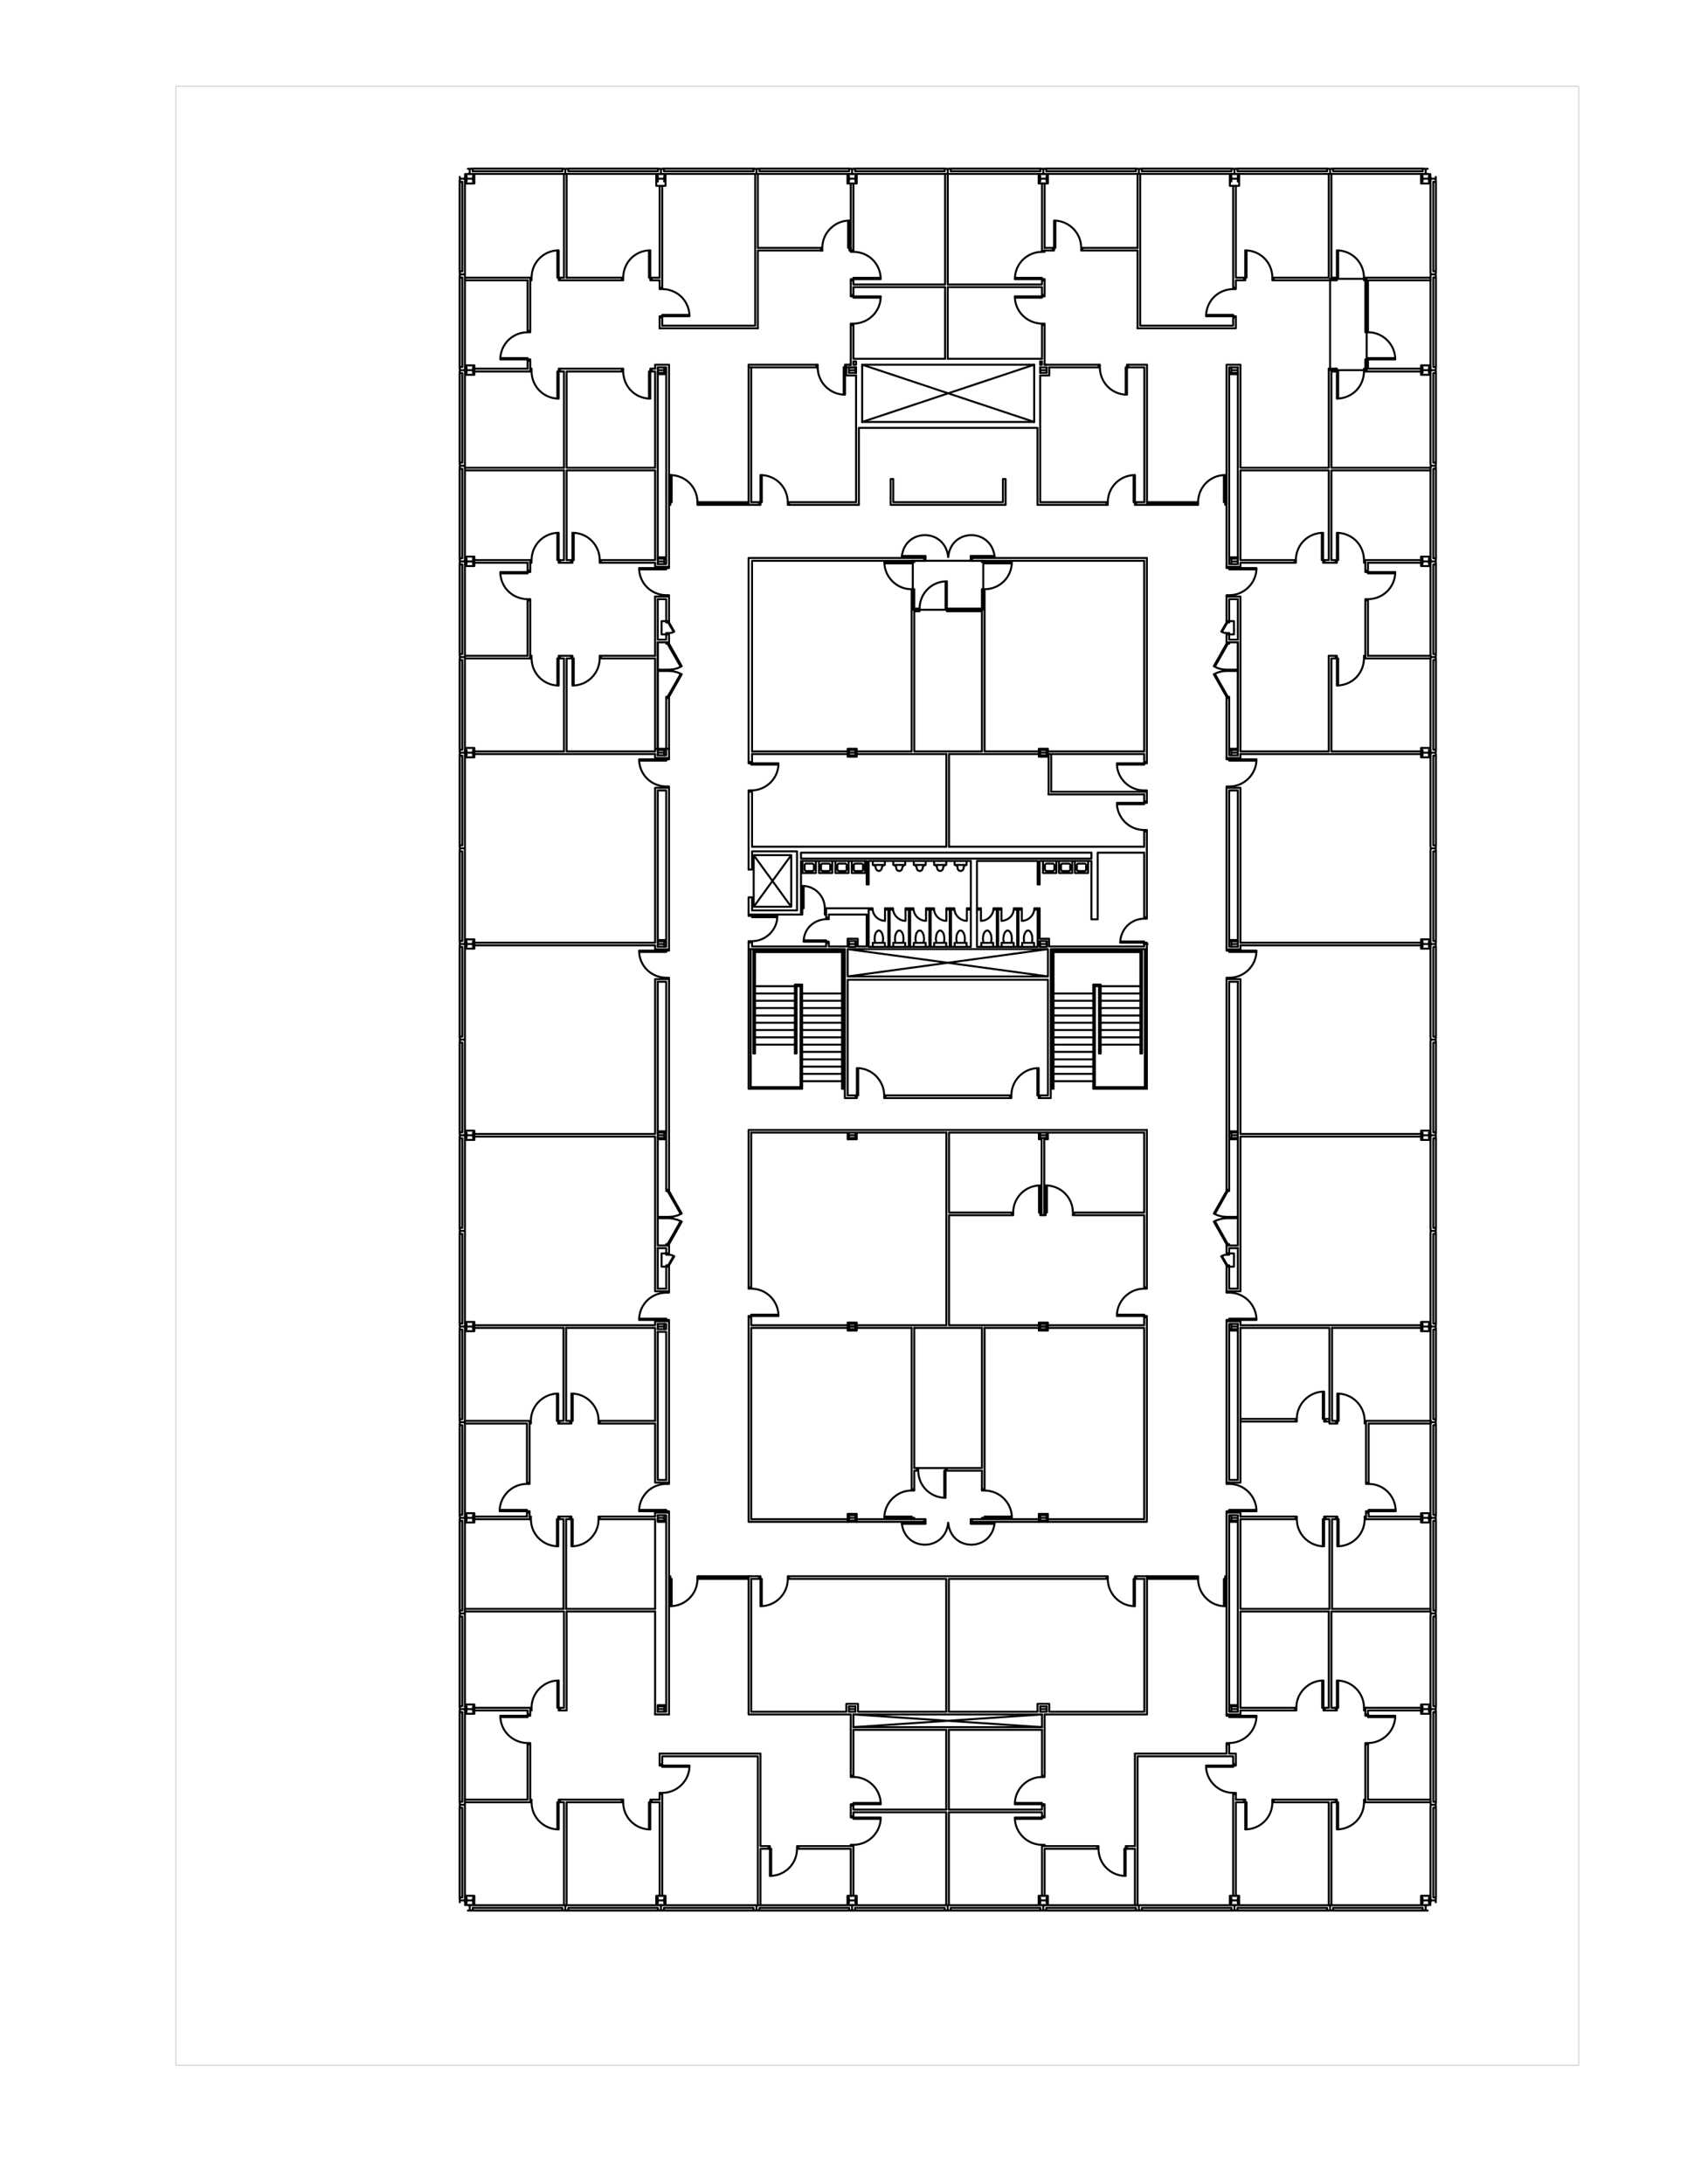 <?xml version="1.0" encoding="utf-8"?>
<!-- Generator: Adobe Illustrator 16.0.0, SVG Export Plug-In . SVG Version: 6.00 Build 0)  -->
<!DOCTYPE svg PUBLIC "-//W3C//DTD SVG 1.1//EN" "http://www.w3.org/Graphics/SVG/1.1/DTD/svg11.dtd">
<svg version="1.1" id="Layer_1" xmlns="http://www.w3.org/2000/svg" xmlns:xlink="http://www.w3.org/1999/xlink" x="0px" y="0px"
	 width="612px" height="792px" viewBox="0 0 612 792" enable-background="new 0 0 612 792" xml:space="preserve">
<path fill="none" stroke="#000000" stroke-width="0.72" stroke-linecap="round" stroke-linejoin="round" stroke-miterlimit="10" d="
	M243.18,182.1h0.48v-9.84 M253.02,182.1c-0.038-5.481-4.365-9.781-9.84-9.84 M242.7,183.06v22.44 M237.66,133.68v-1.44
	 M308.64,66.54v24.3 M309.6,66.54v24.3 M310.56,133.2v1.98 M272.52,133.2v48.9 M271.56,132.24v50.82 M272.82,203.34h58.86
	 M271.56,202.32h60.12 M253.5,183.06h18.06 M253.5,182.1h18.06 M168.66,169.62h35.94 M168.66,170.58h35.94 M172.08,204.06h19.32
	 M172.08,203.1h20.28 M240.24,118.08h33.72 M274.92,63.06v26.82 M273.96,63.06v55.02 M239.28,119.04h35.64 M306.06,133.2h0.96
	 M272.52,133.2h23.64 M307.02,132.24h1.62 M271.56,132.24h24.6 M172.08,134.7h20.28 M172.08,133.68h19.32 M237.66,132.24h5.04
	 M241.68,135.18v-1.98h-3.06 M242.7,132.24v50.82 M237.66,621.66v-37.32 M168.66,237.78h22.74 M168.66,238.74h23.7 M172.08,273.42
	h65.58 M172.08,272.46h32.52 M168.66,101.64h22.74 M168.66,100.68h23.7 M204.6,63.06v37.62 M205.56,63.06v37.62 M239.28,67.38v33.3
	 M240.24,67.38v36.96 M413.7,382.02h0.6 M398.7,382.02h0.6 M396.6,394.8h19.5 M397.2,394.2h18.12 M399.3,378.78h14.4 M399.3,376.14
	h14.4 M399.3,373.5h14.4 M399.3,370.86h14.4 M399.3,368.22h14.4 M399.3,365.52h14.4 M397.2,357.6h1.5 M396.6,357h2.7 M399.3,362.88
	h14.4 M399.3,360.24h14.4 M399.3,357.6h14.4 M399.3,382.02V357 M396.6,394.8V357 M398.7,382.02V357.6 M397.2,394.2v-36.6
	 M381.6,394.2h-0.42 M382.2,394.8h-1.021 M380.16,355.26v41.94 M396.6,392.04H382.2 M396.6,389.4H382.2 M396.6,386.76H382.2
	 M396.6,384.12H382.2 M396.6,381.42H382.2 M382.2,376.14H396.6 M382.2,373.5H396.6 M382.2,370.86H396.6 M382.2,368.22H396.6
	 M382.2,365.52H396.6 M382.2,362.88H396.6 M396.6,378.78H382.2 M382.2,360.24H396.6 M306.48,398.16h1.02 M305.46,394.8h1.021
	 M306.06,394.2h0.421 M288.96,382.02h-0.6 M291,381.42h14.46 M291,384.12h14.46 M291,386.76h14.46 M291,389.4h14.46 M291,392.04
	h14.46 M291,378.78h14.46 M305.46,365.52H291 M305.46,368.22H291 M305.46,370.86H291 M305.46,373.5H291 M305.46,376.14H291 M291,357
	h-2.64 M290.4,357.6h-1.44 M305.46,360.24H291 M305.46,362.88H291 M290.4,394.2v-36.6 M288.96,382.02V357.6 M291,394.8V357
	 M288.36,382.02V357 M307.5,355.26v41.94 M273.9,382.02h-0.6 M290.4,394.2h-18.06 M291,394.8h-19.44 M288.36,357.6H273.9
	 M288.36,360.24H273.9 M288.36,362.88H273.9 M288.36,365.52H273.9 M288.36,368.22H273.9 M288.36,370.86H273.9 M288.36,373.5H273.9
	 M288.36,376.14H273.9 M288.36,378.78H273.9 M307.5,354.06h72.66 M307.5,355.26h72.66 M381.18,398.16h-3.899 M380.16,397.2h-2.88
	 M416.04,341.82v0.48 M415.08,342.3v-0.9 M414.96,341.82h1.08 M414.96,342.3h1.32 M415.08,342.3v0.9 M416.04,342.3v1.86
	 M416.04,332.64v0.48h-0.96 M416.04,332.64h-0.96v0.48 M395.94,333.36h2.279 M406.38,341.82h8.7 M406.44,341.4h8.64 M415.08,333.12
	c-4.857,0.033-8.605,3.868-8.7,8.7 M395.94,309.18v2.16 M398.22,333.36v-24.18h16.86 M395.94,312.18v21.18 M416.04,307.62v25.02
	 M415.08,203.34v69.12 M416.04,202.32v73.98 M377.16,341.22h2.64 M377.16,341.22v2.1h2.64 M379.8,343.32v-2.1 M377.16,340.38h3.42
	v2.82 M379.68,342.3h-2.34 M379.68,343.26v-1.92 M377.34,341.34v1.92 M370.8,341.88v1.44 M370.8,343.32h4.32v-1.44 M370.8,341.88
	h4.32 M371.52,339.18l-0.119,1.26l0.119,1.2l0.061,0.24 M374.34,341.88l0.18-1.32l-0.119-1.38 M374.04,338.28l-0.54-0.72l-0.54-0.18
	l-0.54,0.18l-0.54,0.72 M371.88,338.28l-0.36,0.9 M374.4,339.18l-0.36-0.9 M394.02,315.36v-1.74 M390.66,315.36v-1.74 M382.5,315.36
	v-1.74 M384.9,315.36v-1.74 M388.26,315.36v-1.74 M390.66,315.36l0.12,0.3l0.359,0.18 M394.74,316.56h-4.8 M382.02,315.84
	l0.301-0.18l0.18-0.3 M384.9,315.36l0.119,0.3l0.36,0.18 M387.78,315.84l0.359-0.18l0.12-0.3 M384.18,316.56h4.801 M385.38,315.84
	h2.4 M391.14,315.84h2.4l0.36-0.18l0.119-0.3 M376.44,329.34h0.72 M376.44,329.82h-1.2 M370.68,329.34h-2.88 M370.68,329.82h-2.88
	 M376.44,329.34h-1.2 M376.44,320.7h0.72 M379.08,315.36v-1.74 M379.08,315.36l0.18,0.3l0.3,0.18 M379.56,315.84h2.46
	 M378.36,316.56h4.859 M376.44,343.32v-13.98 M377.16,340.38v-11.04 M370.68,333.9v-4.56 M370.68,333.9
	c2.438,0.01,4.57-2.122,4.561-4.56 M369.48,343.32v-13.5 M369,343.32v-13.5 M355.98,341.88v1.44 M355.98,343.32h4.319v-1.44
	 M355.98,341.88h4.319 M367.74,343.32v-1.44h-4.38 M367.74,343.32h-4.38v-1.44 M366.96,339.18l0.12,1.26l-0.12,1.2l-0.06,0.24
	 M364.14,339.18l-0.18,1.38l0.24,1.32 M356.7,339.18l-0.12,1.26l0.12,1.2l0.06,0.24 M359.52,341.88l0.181-1.32l-0.12-1.38
	 M364.44,338.28l0.6-0.72l0.479-0.18l0.54,0.18l0.601,0.72 M359.22,338.28l-0.54-0.72l-0.54-0.18l-0.54,0.18l-0.6,0.72
	 M366.96,339.18l-0.3-0.9 M364.44,338.28l-0.301,0.9 M357,338.28l-0.3,0.9 M359.58,339.18l-0.36-0.9 M350.64,341.88h-4.319
	 M346.32,343.32h4.319 M343.26,341.88v1.44 M346.32,341.88v1.44 M350.64,341.88v1.44 M339.66,341.64l0.06,0.24 M342.42,341.88
	l0.18-1.32l-0.119-1.38 M349.92,339.18l0.12,1.26l-0.12,1.2l-0.06,0.24 M347.04,339.18l-0.12,1.38l0.18,1.32 M342.18,338.28
	l-0.6-0.72l-0.54-0.18l-0.48,0.18l-0.6,0.72 M347.4,338.28l0.54-0.72l0.54-0.18l0.539,0.18l0.54,0.72 M339.96,338.28l-0.3,0.9
	 M342.48,339.18l-0.301-0.9 M349.92,339.18l-0.36-0.9 M347.4,338.28l-0.36,0.9 M363.3,329.82h-2.939 M363.3,329.34h-2.88
	 M355.86,329.82h-1.44 M355.86,329.34h-1.44 M343.32,329.34h2.88 M343.32,329.82h2.939 M350.76,329.34h1.44 M350.76,329.82h1.44
	 M343.26,313.62l-0.42,0.12l-0.359,0.24l-0.24,0.36l-0.12,0.42 M350.64,313.62l-0.42,0.12l-0.359,0.24l-0.24,0.36l-0.061,0.42
	 M347.4,314.76l-0.061-0.42l-0.24-0.36l-0.359-0.24l-0.42-0.12 M346.32,313.62h4.319 M347.4,314.76c0.092,1.406,2.067,1.406,2.159,0
	 M339.96,314.76c0.343,1.522,2.064,1.286,2.16,0 M346.2,329.34c-0.01,2.438,2.122,4.57,4.56,4.56 M350.76,333.9v-4.56 M343.32,333.9
	v-4.56 M345,343.32v-13.5 M344.52,343.32v-13.5 M355.86,333.9v-4.56 M355.86,333.9c2.438,0.01,4.569-2.122,4.56-4.56 M363.3,333.9
	v-4.56 M362.1,343.32v-13.5 M361.62,343.32v-13.5 M354.42,343.32h22.021 M363.3,333.9c2.517-0.116,4.504-1.973,4.5-4.56
	 M394.74,312.18h-4.8 M384.18,312.18h4.801 M385.38,313.14h2.4 M393.54,313.14h-2.4 M379.56,313.14h2.46 M378.36,312.18h4.859
	 M350.64,312.18h-4.319 M376.44,320.7v-8.52H354.42 M377.16,312.18v8.52 M354.42,312.18v31.14 M352.2,312.18v31.14 M343.26,312.18
	v1.44 M346.32,312.18v1.44 M350.64,312.18v1.44 M394.74,316.56v-4.38 M389.94,316.56v-4.38 M383.22,316.56v-4.38 M378.36,316.56
	v-4.38 M384.18,316.56v-4.38 M388.98,316.56v-4.38 M391.14,313.14l-0.359,0.18l-0.12,0.3 M382.5,313.62l-0.18-0.3l-0.301-0.18
	 M379.56,313.14l-0.3,0.18l-0.18,0.3 M385.38,313.14l-0.36,0.18l-0.119,0.3 M388.26,313.62l-0.12-0.3l-0.359-0.18 M394.02,313.62
	l-0.119-0.3l-0.36-0.18 M377.16,312.18h18.78 M354.42,311.34h41.521 M415.08,343.2h-34.5 M381.18,344.16h34.86 M413.7,345.24h-31.5
	 M414.3,344.64h-32.7 M344.28,273.42v33.6 M343.32,273.42v33.6 M335.82,341.88h-4.32 M331.5,341.88v1.44h4.32 M328.38,341.88v1.44
	 M338.88,341.88v1.44 M335.82,341.88v1.44 M327.6,341.88l0.181-1.32l-0.12-1.38 M335.1,339.18l0.12,1.26l-0.12,1.2l-0.06,0.24
	 M332.22,339.18l-0.12,1.38l0.181,1.32 M327.36,338.28l-0.601-0.72l-0.54-0.18l-0.54,0.18 M332.52,338.28l0.601-0.72l0.54-0.18
	l0.54,0.18l0.54,0.72 M327.66,339.18l-0.3-0.9 M335.1,339.18l-0.359-0.9 M332.52,338.28l-0.3,0.9 M321,341.88h-4.38 M316.62,341.88
	v1.44H321 M321,341.88v1.44 M324.06,341.88v1.44 M324.78,339.18l-0.12,1.26l0.12,1.2l0.06,0.24 M320.22,339.18l0.181,1.26
	l-0.181,1.2l-0.06,0.24 M317.4,339.18l-0.12,1.38l0.18,1.32 M317.7,338.28l0.6-0.72l0.54-0.18l0.48,0.18l0.6,0.72 M314.4,343.2
	v-11.58 M325.14,338.28l-0.359,0.9 M320.22,339.18l-0.3-0.9 M317.7,338.28l-0.3,0.9 M324.06,341.88h4.32 M328.38,343.32h-4.32
	 M325.68,337.56l-0.54,0.72 M328.5,329.34h2.88 M328.5,329.82h2.88 M335.94,329.82h2.88 M335.94,329.34h2.88 M332.58,314.76
	l-0.12-0.42l-0.24-0.36l-0.3-0.24l-0.42-0.12 M335.82,313.62l-0.42,0.12l-0.36,0.24l-0.24,0.36l-0.06,0.42 M328.38,313.62
	l-0.42,0.12l-0.3,0.24l-0.24,0.36l-0.12,0.42 M331.5,313.62h4.32 M332.58,314.76c0.045,1.216,1.871,1.606,2.16,0 M315.12,329.34
	h1.439 M315.12,329.82h1.439 M321.06,329.34h2.881 M321.06,329.82H324 M314.4,320.7h0.72 M312.6,315.84l0.36-0.18l0.12-0.3v-1.74
	 M317.7,314.76l-0.061-0.42l-0.239-0.36l-0.36-0.24l-0.42-0.12 M321,313.62l-0.42,0.12l-0.36,0.24l-0.239,0.36l-0.061,0.42
	 M325.14,314.76l-0.06-0.42l-0.24-0.36l-0.359-0.24l-0.421-0.12 M316.62,313.62H321 M317.7,314.76c0.329,1.406,1.887,1.418,2.22,0
	 M328.38,313.62h-4.32 M325.14,314.76c0.093,1.406,2.068,1.406,2.16,0 M315.12,343.32v-13.98 M331.38,329.34
	c0.041,2.491,2.029,4.539,4.561,4.56 M323.94,329.34c-0.011,2.438,2.122,4.57,4.56,4.56v-4.56 M316.56,329.34
	c-0.028,2.543,2.02,4.489,4.5,4.56v-4.56 M335.94,333.9v-4.56 M322.26,343.32v-13.5 M322.74,343.32v-13.5 M329.7,343.32v-13.5
	 M330.18,343.32v-13.5 M337.62,343.32v-13.5 M337.14,343.32v-13.5 M307.5,340.38v2.82 M311.16,343.2v-2.82 M307.8,343.32v-2.1
	 M307.8,341.22h2.641v2.1 M311.16,340.38h-3.66 M310.44,343.32H307.8 M310.32,341.34v1.92 M307.98,343.26v-1.92 M307.98,342.3h2.34
	 M299.7,341.46h0.96 M299.7,340.98v0.96 M300.66,341.94v-0.48 M300.66,343.2v-1.26h-0.96 M299.7,341.94v1.26 M300.66,343.2h6.84
	 M299.7,332.82v-1.2h-0.48 M300.66,331.62v1.2 M299.7,332.82v0.48h0.96 M299.7,332.82h0.96v0.48 M290.58,331.62h0.48 M299.7,333.3
	c-4.534,0.167-8.133,3.554-8.16,8.16 M299.82,341.46h-8.28 M299.7,340.98h-8.16 M299.22,329.34h0.48 M307.86,316.56h-4.8
	 M306.66,315.84h-2.4 M303.78,315.36v-1.74 M297.84,315.36v-1.74 M301.2,315.36v-1.74 M303.78,315.36l0.12,0.3l0.36,0.18
	 M297.84,315.36l0.12,0.3l0.36,0.18h2.4 M300.72,315.84l0.36-0.18l0.12-0.3 M307.14,315.36v-1.74 M309.72,315.36v-1.74
	 M306.66,315.84l0.359-0.18l0.12-0.3 M309.72,315.36l0.12,0.3l0.36,0.18 M290.58,329.34h0.96 M291.9,315.36v-1.74 M295.26,315.36
	v-1.74 M295.98,316.56h-4.86 M291.9,315.36l0.12,0.3l0.36,0.18 M294.78,315.84h-2.4 M294.78,315.84l0.3-0.18l0.18-0.3
	 M291.54,329.34v-8.1 M299.22,329.34c0.005-4.471-3.686-8.141-8.16-8.1v8.28 M301.92,316.56h-4.8 M299.7,331.62v-2.28
	 M291.06,329.34v2.28 M299.7,331.62v-2.28 M299.22,331.62v-2.28 M299.7,329.34h15.42 M311.16,343.2h3.24 M300.66,331.62h13.74
	 M312.6,315.84H310.2 M313.8,316.56H309 M335.82,312.18h-4.32 M321,312.18h-4.38 M324.06,312.18h4.32 M307.86,312.18h-4.8
	 M306.66,313.14h-2.4 M300.72,313.14h-2.4 M290.58,309.18v2.16 M295.98,312.18h-4.86 M294.78,313.14h-2.4 M301.92,312.18h-4.8
	 M290.58,312.18h23.82 M312.6,313.14H310.2 M313.8,312.18H309 M289.14,308.7v21.42 M287.04,310.08v18.72 M314.4,312.18v8.52
	 M315.12,312.18v8.52 M290.58,312.18v19.44 M295.98,316.56v-4.38 M303.06,316.56v-4.38 M297.12,316.56v-4.38 M301.92,316.56v-4.38
	 M291.12,316.56v-4.38 M292.38,313.14l-0.36,0.18l-0.12,0.3 M304.26,313.14l-0.36,0.18l-0.12,0.3 M298.32,313.14l-0.36,0.18
	l-0.12,0.3 M301.2,313.62l-0.12-0.3l-0.36-0.18 M295.26,313.62l-0.18-0.3l-0.3-0.18 M307.86,316.56v-4.38 M309,316.56v-4.38
	 M313.8,316.56v-4.38 M307.14,313.62l-0.12-0.3l-0.359-0.18 M310.2,313.14l-0.36,0.18l-0.12,0.3 M313.08,313.62l-0.12-0.3
	l-0.36-0.18 M316.62,312.18v1.44 M321,312.18v1.44 M331.5,312.18v1.44 M328.38,312.18v1.44 M324.06,312.18v1.44 M335.82,312.18v1.44
	 M338.88,312.18v1.44 M271.56,341.76v1.44 M272.82,341.28v0.48 M272.82,341.28h-1.26v0.48 M271.56,343.2v0.96 M272.82,343.2v-1.44
	h-1.26 M271.56,331.62v0.48 M271.56,332.1h1.26v-0.48 M272.7,332.1h9.3 M282,332.58h-9.18v-0.48 M272.82,325.38h-1.26 M272.82,315.3
	h-1.26 M272.82,325.38v4.74 M271.56,325.38v6.24 M272.82,203.34v69.12 M273.42,310.08v18.72 M272.82,308.7v6.6 M271.56,202.32v73.98
	 M287.04,310.08h-13.62 M287.04,328.8h-13.62 M272.82,308.7h16.32 M271.56,344.16h34.92 M272.82,343.2h26.88 M273.3,344.64h32.76
	 M273.9,345.24h31.56 M272.82,341.28c4.986-0.015,9.232-4.127,9.18-9.18 M272.82,331.62h17.76 M272.82,330.12h16.32 M287.04,310.08
	l-13.62,18.72 M287.04,328.8l-13.62-18.72 M290.58,309.18h105.36 M290.58,311.34h63.84 M315.12,312.18h37.08 M307.5,344.16h72.66
	 M315.12,343.32h37.08 M272.82,307.02h70.5 M339.96,314.76l-0.06-0.42l-0.24-0.36l-0.36-0.24l-0.42-0.12 M338.88,312.18h4.38
	 M343.26,313.62h-4.38 M338.82,329.34c-0.024,2.535,2.025,4.526,4.5,4.56 M343.26,343.32h-4.38 M338.88,341.88h4.38 M339.66,339.18
	l-0.18,1.26l0.18,1.2 M381.18,344.16v54 M380.16,344.16v9.9 M273.9,345.24v36.78 M305.46,345.24v49.56 M273.3,344.64v37.38
	 M306.48,344.16v54 M307.5,344.16v9.9 M272.34,344.16v50.04 M271.56,344.16v50.64 M307.5,344.16l72.66,9.9 M380.16,344.16
	l-72.66,9.9 M381.6,344.64v49.56 M414.3,344.64v37.38 M382.2,345.24v49.56 M413.7,345.24v36.78 M416.04,344.16v50.64 M415.32,344.16
	v50.04 M306.06,344.64v49.56 M520.92,688.02h-0.96 M516.12,692.76v-0.96 M516.06,688.14v1.92 M518.4,688.14v1.92 M518.4,689.1
	h-2.341 M516.54,690.84h1.38 M516.54,692.76h1.38 M517.2,692.76v-1.92 M518.88,690.78h-3.36 M515.52,690.78v-3.36h3.36
	 M518.88,690.78v-3.36 M519,688.38v1.38 M520.86,688.38v1.38 M520.86,689.1H519 M482.52,692.76v-1.92 M481.86,692.76h1.38
	 M481.86,690.84h1.38 M483.6,691.8v0.96 M481.44,692.76v-0.96 M483.6,691.8h32.521 M516.54,692.76h-33.3 M516.54,690.84h-33.3
	 M520.86,654.42H519 M520.86,653.7v1.38 M519,655.08v-1.38 M520.92,655.5h-0.96 M520.92,653.34h-0.96 M520.86,619.74H519
	 M520.86,620.4v-1.381 M519,620.4v-1.381 M518.88,618.06v3.36 M518.88,621.42h-3.36v-3.36 M518.88,618.06h-3.36 M518.4,619.74
	h-2.341 M518.4,620.7v-1.92 M516.06,620.7v-1.92 M520.92,620.82h-0.96 M520.92,618.66h-0.96 M519.96,620.82v32.52 M518.94,620.4
	v33.3 M520.92,620.4v33.3 M518.94,655.08v33.3 M520.92,655.08v33.3 M519.96,655.5v32.52 M449.04,689.1h-2.34 M449.04,690.06v-1.92
	 M446.7,688.14v1.92 M447.84,692.76v-1.92 M447.18,692.76h1.38 M447.18,690.84h1.38 M449.52,690.78v-3.36 M449.52,687.42h-3.359
	v3.36 M449.52,690.78h-3.359 M448.92,691.8v0.96 M446.76,692.76v-0.96 M413.16,692.76v-1.92 M412.5,692.76h1.38 M412.5,690.84h1.38
	 M414.24,691.8v0.96 M412.08,692.76v-0.96 M414.24,691.8h32.52 M447.18,692.76h-33.3 M447.18,690.84h-33.3 M378.48,692.76v-1.92
	 M377.82,692.76h1.38 M377.82,690.84h1.38 M380.16,687.42v3.36 M380.16,690.78h-3.36v-3.36 M380.16,687.42h-3.36 M379.68,689.1
	h-2.34 M379.68,690.06v-1.92 M377.34,688.14v1.92 M379.56,691.8v0.96 M377.4,692.76v-0.96 M342.72,691.8v0.96 M344.52,690.84h-1.38
	 M344.52,692.76h-1.38 M343.8,692.76v-1.92 M377.4,691.8H344.88v0.96 M377.82,692.76H344.52 M377.82,690.84H344.52 M379.56,691.8
	h32.521 M412.5,692.76h-33.3 M412.5,690.84h-33.3 M446.7,620.7v-1.92 M449.04,620.7v-1.92 M449.04,619.74h-2.34 M377.34,618.78v1.92
	 M379.68,620.7v-1.92 M379.68,619.74h-2.34 M448.92,691.8h32.521 M481.86,692.76H448.56 M481.86,690.84H448.56 M520.92,586.14h-0.96
	 M519,585.72v-1.38 M520.86,584.34v1.38 M520.86,585.06H519 M520.92,583.98h-0.96 M520.92,551.46h-0.96 M518.4,550.38h-2.341
	 M518.88,552.06h-3.36 M520.86,550.38H519 M519.96,551.46v32.521 M520.92,551.04v33.3 M518.94,551.04v33.3 M520.92,549.3h-0.96
	 M518.88,548.7h-3.36 M519.96,549.3v-32.52h0.96 M520.92,514.62h-0.96 M519,516.36v-1.38 M520.86,514.98v1.38 M520.86,515.7H519
	 M518.88,482.7h-3.36 M520.92,516.36v33.3 M518.94,516.36v33.3 M516.06,551.34v-1.92 M518.4,551.34v-1.92 M515.52,548.7v3.359
	 M518.88,548.7v3.359 M519,551.04v-1.38 M520.86,551.04v-1.38 M449.04,550.38h-2.34 M379.68,550.38h-2.34 M446.7,551.34v-1.92
	 M449.04,551.34v-1.92 M377.34,549.42v1.92 M379.68,551.34v-1.92 M520.92,479.94h-0.96 M520.92,482.1h-0.96 M516.06,481.98v-1.921
	 M518.4,481.98v-1.921 M518.4,481.02h-2.341 M518.88,479.34h-3.36 M519,481.68v-1.38 M520.86,481.68v-1.38 M520.86,481.02H519
	 M520.86,446.34H519 M520.86,445.62V447 M519,447v-1.38 M520.92,447.42h-0.96 M520.92,445.26h-0.96 M518.94,447v33.3 M520.92,447
	v33.3 M519.96,447.42v32.521 M520.86,411.66H519 M520.86,412.32v-1.38 M519,412.32v-1.38 M518.88,409.98v3.359 M518.88,413.34h-3.36
	v-3.359 M518.88,409.98h-3.36 M518.4,411.66h-2.341 M518.4,412.62v-1.92 M516.06,412.62v-1.92 M520.92,412.74h-0.96 M520.92,410.58
	h-0.96 M520.86,376.98H519 M520.86,376.26v1.38 M519,377.64v-1.38 M520.92,378.06h-0.96 M520.92,375.9h-0.96 M518.94,377.64v33.3
	 M520.92,377.64v33.3 M519.96,378.06v32.52 M519.96,412.74v32.52 M518.94,412.32v33.3 M520.92,412.32v33.3 M446.7,481.98v-1.921
	 M449.04,481.98v-1.921 M449.04,481.02h-2.34 M377.34,480.06v1.921 M379.68,481.98v-1.921 M379.68,481.02h-2.34 M446.7,412.62v-1.92
	 M449.04,412.62v-1.92 M449.04,411.66h-2.34 M377.34,410.7v1.92 M379.68,412.62v-1.92 M379.68,411.66h-2.34 M520.92,481.68v33.301
	 M518.94,481.68v33.301 M519.96,482.1v32.521 M515.52,479.34v3.36 M518.88,479.34v3.36 M519.96,586.14v32.521 M520.92,585.72v33.3
	 M518.94,585.72v33.3 M310.2,692.76v-0.96 M308.04,691.8v0.96 M310.32,688.14v1.92 M307.98,690.06v-1.92 M307.98,689.1h2.34
	 M307.44,687.42h3.359 M310.8,687.42v3.36h-3.359 M307.44,687.42v3.36 M309.84,690.84h-1.38 M309.84,692.76h-1.38 M309.12,692.76
	v-1.92 M275.52,692.76v-0.96 M273.36,691.8v0.96 M275.16,690.84h-1.38 M275.16,692.76h-1.38 M274.44,692.76v-1.92 M240.84,692.76
	v-0.96 M241.44,690.78v-3.36 M240.96,688.14v1.92 M238.68,691.8v0.96 M238.08,690.78v-3.36 M240.48,690.84h-1.38 M240.48,692.76
	h-1.38 M239.76,692.76v-1.92 M238.62,690.06v-1.92 M238.08,690.78h3.36 M238.08,687.42h3.36 M238.62,689.1h2.34 M240.48,690.84h33.3
	 M240.48,692.76h33.3 M273.36,691.8h-32.52 M275.16,690.84h33.3 M275.16,692.76h33.3 M308.04,691.8h-32.52 M307.98,619.74h2.34
	 M307.98,620.7v-1.92 M310.32,618.78v1.92 M240.96,620.7v-1.92 M238.62,620.7v-1.92 M238.62,619.74h2.34 M206.16,692.76v-0.96
	 M204,691.8v0.96 M205.8,690.84h-1.38 M205.8,692.76h-1.38 M205.08,692.76v-1.92 M172.08,690.78v-3.36 M170.4,692.76v-1.92
	 M171.6,688.14v1.92 M171.48,692.76v-0.96 M171.12,690.84h33.3 M171.12,692.76h33.3 M204,691.8h-32.52 M166.8,689.1h1.86
	 M166.8,688.38v1.38 M168.66,688.38v1.38 M168.72,690.78v-3.36 M169.26,688.14v1.92 M166.74,688.02h0.96 M168.72,687.42h3.36
	 M168.72,690.78h3.36 M171.12,692.76h-1.38 M171.12,690.84h-1.38 M169.26,689.1h2.34 M171.6,620.7v-1.92 M172.08,618.06v3.36
	 M166.74,653.34h0.96 M166.74,655.5h0.96 M168.66,655.08v-1.38 M166.8,653.7v1.38 M166.8,654.42h1.86 M166.74,618.66h0.96
	 M166.74,620.82h0.96 M169.26,620.7v-1.92 M168.72,618.06v3.36 M168.66,620.4v-1.381 M166.8,620.4v-1.381 M166.8,619.74h1.86
	 M166.74,620.4v33.3 M168.66,620.4v33.3 M167.7,620.82v32.52 M169.26,619.74h2.34 M168.72,618.06h3.36 M168.72,621.42h3.36
	 M167.7,655.5v32.52 M166.74,655.08v33.3 M168.66,655.08v33.3 M205.8,690.84h33.3 M205.8,692.76h33.3 M238.68,691.8h-32.52
	 M307.98,550.38h2.34 M238.62,550.38h2.34 M238.62,551.34v-1.92 M240.96,551.34v-1.92 M307.98,551.34v-1.92 M310.32,549.42v1.92
	 M166.8,585.06h1.86 M166.8,584.34v1.38 M168.66,585.72v-1.38 M166.74,586.14h0.96 M166.74,583.98h0.96 M166.8,550.38h1.86
	 M167.7,583.98V551.46h-0.96 M168.66,551.04v33.3 M166.74,551.04v33.3 M168.72,552.06h3.36 M169.26,550.38h2.34 M166.74,549.3h0.96
	 M167.7,549.3v-32.52h-0.96 M166.8,515.7h1.86 M166.8,514.98v1.38 M168.66,516.36v-1.38 M166.74,514.62h0.96 M168.66,516.36v33.3
	 M166.74,516.36v33.3 M168.72,482.7h3.36 M168.72,548.7h3.36 M166.8,551.04v-1.38 M168.66,551.04v-1.38 M168.72,548.7v3.359
	 M172.08,548.7v3.359 M169.26,551.34v-1.92 M171.6,551.34v-1.92 M307.98,481.02h2.34 M307.98,481.98v-1.921 M310.32,480.06v1.921
	 M240.96,481.98v-1.921 M238.62,481.98v-1.921 M238.62,481.02h2.34 M307.98,411.66h2.34 M307.98,412.62v-1.92 M310.32,410.7v1.92
	 M240.96,412.62v-1.92 M238.62,412.62v-1.92 M238.62,411.66h2.34 M171.6,481.98v-1.921 M166.8,481.02h1.86 M166.8,481.68v-1.38
	 M168.66,481.68v-1.38 M169.26,481.98v-1.921 M166.74,482.1h0.96 M166.74,479.94h0.96 M166.74,445.26h0.96 M166.74,447.42h0.96
	 M168.66,447v-1.38 M166.8,445.62V447 M166.8,446.34h1.86 M167.7,447.42v32.521 M166.74,447v33.3 M168.66,447v33.3 M168.72,479.34
	h3.36 M169.26,481.02h2.34 M171.6,412.62v-1.92 M172.08,409.98v3.359 M166.74,410.58h0.96 M166.74,412.74h0.96 M169.26,412.62v-1.92
	 M168.72,409.98v3.359 M168.66,412.32v-1.38 M166.8,412.32v-1.38 M166.8,411.66h1.86 M166.74,375.9h0.96 M166.74,378.06h0.96
	 M168.66,377.64v-1.38 M166.8,376.26v1.38 M166.8,376.98h1.86 M167.7,378.06v32.52 M166.74,377.64v33.3 M168.66,377.64v33.3
	 M169.26,411.66h2.34 M168.72,409.98h3.36 M168.72,413.34h3.36 M166.74,412.32v33.3 M168.66,412.32v33.3 M167.7,412.74v32.52
	 M168.72,479.34v3.36 M172.08,479.34v3.36 M167.7,482.1v32.521 M168.66,481.68v33.301 M166.74,481.68v33.301 M168.66,585.72v33.3
	 M166.74,585.72v33.3 M167.7,586.14v32.521 M309.84,690.84h33.3 M309.84,692.76h33.3 M342.72,691.8H310.2 M520.86,342.3H519
	 M520.86,342.96v-1.38 M519,342.96v-1.38 M518.88,340.62v3.36 M518.88,343.98h-3.36v-3.36 M518.88,340.62h-3.36 M518.4,342.3h-2.341
	 M518.4,343.26v-1.92 M516.06,343.26v-1.92 M520.92,343.38h-0.96 M520.92,341.22h-0.96 M520.86,307.62H519 M520.86,306.9v1.38
	 M519,308.28v-1.38 M520.92,308.7h-0.96 M520.92,306.54h-0.96 M518.94,308.28v33.3 M520.92,308.28v33.3 M519.96,308.7v32.52
	 M520.86,272.94H519 M520.86,273.6v-1.38 M519,273.6v-1.38 M518.88,271.2v3.42 M518.88,274.62h-3.36v-3.42 M518.88,271.2h-3.36
	 M518.4,272.94h-2.341 M518.4,273.9v-1.92 M516.06,273.9v-1.92 M520.92,274.02h-0.96 M520.92,271.86h-0.96 M520.86,238.26H519
	 M520.86,237.54v1.38 M519,238.92v-1.38 M520.92,239.34h-0.96 M520.92,237.18h-0.96 M518.94,238.92v33.3 M520.92,238.92v33.3
	 M519.96,239.34v32.52 M519.96,274.02v32.52 M518.94,273.6v33.3 M520.92,273.6v33.3 M446.7,343.26v-1.92 M449.04,343.26v-1.92
	 M449.04,342.3h-2.34 M379.68,342.3h-2.34 M379.68,343.26v-1.92 M377.34,341.34v1.92 M446.7,273.9v-1.92 M449.04,273.9v-1.92
	 M449.04,272.94h-2.34 M379.68,272.94h-2.34 M379.68,271.98v1.92 M377.34,273.9v-1.92 M310.32,341.34v1.92 M307.98,343.26v-1.92
	 M307.98,342.3h2.34 M240.96,343.26v-1.92 M238.62,343.26v-1.92 M238.62,342.3h2.34 M310.32,273.9v-1.92 M307.98,271.98v1.92
	 M307.98,272.94h2.34 M240.96,273.9v-1.92 M238.62,273.9v-1.92 M238.62,272.94h2.34 M171.6,343.26v-1.92 M172.08,340.62v3.36
	 M166.74,341.22h0.96 M166.74,343.38h0.96 M169.26,343.26v-1.92 M168.72,340.62v3.36 M168.66,342.96v-1.38 M166.8,342.96v-1.38
	 M166.8,342.3h1.86 M166.74,306.54h0.96 M166.74,308.7h0.96 M168.66,308.28v-1.38 M166.8,306.9v1.38 M166.8,307.62h1.86
	 M167.7,308.7v32.52 M166.74,308.28v33.3 M168.66,308.28v33.3 M169.26,342.3h2.34 M168.72,340.62h3.36 M168.72,343.98h3.36
	 M171.6,273.9v-1.92 M172.08,271.2v3.42 M166.74,271.86h0.96 M166.74,274.02h0.96 M169.26,273.9v-1.92 M168.72,271.2v3.42
	 M168.66,273.6v-1.38 M166.8,273.6v-1.38 M166.8,272.94h1.86 M166.74,237.18h0.96 M166.74,239.34h0.96 M168.66,238.92v-1.38
	 M166.8,237.54v1.38 M166.8,238.26h1.86 M167.7,239.34v32.52 M166.74,238.92v33.3 M168.66,238.92v33.3 M169.26,272.94h2.34
	 M168.72,271.2h3.36 M168.72,274.62h3.36 M166.74,273.6v33.3 M168.66,273.6v33.3 M167.7,274.02v32.52 M166.74,342.96v33.3
	 M168.66,342.96v33.3 M167.7,343.38v32.52 M519.96,343.38v32.52 M518.94,342.96v33.3 M520.92,342.96v33.3 M520.86,203.58H519
	 M518.88,205.26h-3.36 M518.4,203.58h-2.341 M520.92,204.66h-0.96 M518.88,201.84h-3.36 M520.92,202.44h-0.96 M520.86,204.24v-1.38
	 M519,204.24v-1.38 M518.88,201.84v3.42 M515.52,201.84v3.42 M518.4,204.54v-1.98 M516.06,204.54v-1.98 M520.92,169.98h-0.96
	 M520.92,167.76h-0.96 M520.86,168.9H519 M519,169.56v-1.38 M520.86,168.18v1.38 M519.96,169.98v32.46 M520.92,169.56v33.3
	 M518.94,169.56v33.3 M449.04,203.58h-2.34 M446.7,204.54v-1.98 M449.04,204.54v-1.98 M519.96,204.66v32.52 M518.94,204.24v33.3
	 M520.92,204.24v33.3 M240.96,204.54v-1.98 M238.62,204.54v-1.98 M238.62,203.58h2.34 M171.6,204.54v-1.98 M172.08,201.84v3.42
	 M166.74,204.66h0.96 M166.8,203.58h1.86 M166.74,202.44h0.96 M169.26,204.54v-1.98 M168.72,201.84v3.42 M168.66,204.24v-1.38
	 M166.8,204.24v-1.38 M166.74,169.98h0.96 M166.8,168.9h1.86 M166.74,167.76h0.96 M166.8,168.18v1.38 M168.66,202.86v-34.68
	 M166.74,169.56v33.3 M167.7,169.98v32.46 M169.26,203.58h2.34 M168.72,201.84h3.36 M168.72,205.26h3.36 M166.74,204.24v33.3
	 M168.66,204.24v33.3 M167.7,204.66v32.52 M518.88,135.9h-3.36 M520.92,133.08h-0.96 M520.92,135.3h-0.96 M516.06,135.18v-1.98
	 M518.4,135.18v-1.98 M518.4,134.22h-2.341 M518.88,132.48h-3.36 M519,134.88v-1.38 M520.86,134.88v-1.38 M520.86,134.22H519
	 M515.52,132.48v3.42 M518.88,132.48v3.42 M520.86,99.48H519 M520.86,98.82v1.38 M519,100.2v-1.38 M520.92,100.62h-0.96
	 M520.92,98.4h-0.96 M518.94,100.2v33.3 M520.92,100.2v33.3 M519.96,100.62v32.46 M520.92,134.88v33.3 M518.94,134.88v33.3
	 M519.96,135.3v32.46 M449.04,134.22h-2.34 M449.04,135.18v-1.98 M446.7,135.18v-1.98 M379.68,135.18v-1.98 M379.68,134.22h-2.34
	 M520.86,64.8H519 M520.86,65.52v-1.38 M519,65.52v-1.38 M518.88,63.12v3.42 M518.88,66.54h-3.36v-3.42 M518.88,63.12h-3.36
	 M517.2,61.2v1.86 M516.54,61.2h1.38 M516.54,63.06h1.38 M518.4,64.8h-2.341 M518.4,65.82v-1.98 M516.06,65.82v-1.98 M516.12,61.14
	v0.96 M520.92,65.94h-0.96 M482.52,61.2v1.86 M481.86,61.2h1.38 M481.86,63.06h1.38 M481.44,61.14v0.96 M516.12,62.1H483.6v-0.96
	 M516.54,61.14h-33.3 M516.54,63.06h-33.42 M449.04,64.8h-2.34 M449.04,65.82v-1.98 M446.7,65.82v-1.98 M447.84,63.06V61.2
	 M447.18,63.06h1.38 M447.18,61.2h1.38 M446.76,61.14v0.96 M448.92,61.14v0.96 M446.16,63.12v4.26 M446.16,67.38h3.359v-4.26
	 M449.52,63.12h-3.359 M413.16,63.06V61.2 M412.5,63.06h1.38 M412.5,61.2h1.38 M412.08,61.14v0.96 M446.76,62.1h-32.52v-0.96
	 M413.88,61.14h33.3 M413.88,63.06h33.3 M380.16,63.12h-3.36 M378.48,61.2v1.86 M377.82,61.2h1.38 M377.82,63.06h1.38 M379.68,64.8
	h-2.34 M379.68,65.82v-1.98 M377.34,65.82v-1.98 M380.16,63.12v3.42 M380.16,66.54h-3.36v-3.42 M377.4,61.14v0.96 M379.56,61.14
	v0.96 M342.72,61.14v0.96 M344.52,61.2h-1.38 M344.52,63.06h-1.38 M343.8,63.06V61.2 M344.88,61.14v0.96 M377.82,61.14H344.52
	 M377.4,62.1H344.88 M377.82,63.06H344.52 M412.08,62.1H379.56 M412.5,61.14h-33.3 M412.5,63.06h-33.3 M481.86,61.14H448.56
	 M481.86,63.06H448.56 M481.44,62.1H448.92 M519.96,65.94V98.4 M518.94,65.52v33.3 M520.92,65.52v33.3 M307.98,134.22h2.34
	 M307.98,135.18v-1.98 M310.32,133.2v1.98 M240.96,135.18v-1.98 M238.62,135.18v-1.98 M238.62,134.22h2.34 M171.6,135.18v-1.98
	 M172.08,132.48v3.42 M166.8,134.22h1.86 M166.8,134.88v-1.38 M168.66,134.88v-1.38 M169.26,135.18v-1.98 M166.74,135.3h0.96
	 M166.74,133.08h0.96 M168.72,132.48v3.42 M166.74,98.4h0.96 M166.74,100.62h0.96 M168.66,100.2v-1.38 M166.8,98.82v1.38
	 M166.8,99.48h1.86 M167.7,100.62v32.46 M166.74,100.2v33.3 M168.66,100.2v33.3 M168.72,135.9h3.36 M168.72,132.48h3.36
	 M169.26,134.22h2.34 M167.7,135.3v32.46 M168.66,134.88v33.3 M166.74,134.88v33.3 M308.04,61.14v0.96 M310.2,61.14v0.96
	 M310.8,63.12v3.42h-3.359 M307.44,63.12v3.42 M310.32,65.82v-1.98 M307.98,65.82v-1.98 M307.98,64.8h2.34 M309.84,63.06h-1.38
	 M309.84,61.2h-1.38 M309.12,61.2v1.86 M307.44,63.12h3.359 M273.36,61.14v0.96 M275.52,61.14v0.96 M275.16,61.2h-1.38
	 M275.16,63.06h-1.38 M274.44,63.06V61.2 M241.44,63.12v4.26 M240.84,61.14v0.96 M240.96,65.82v-1.98 M238.08,63.12v4.26
	 M238.68,61.14v0.96 M240.48,61.2h-1.38 M240.48,63.06h-1.38 M239.76,63.06V61.2 M238.62,65.82v-1.98 M238.08,63.12h3.36
	 M238.08,67.38h3.36 M238.62,64.8h2.34 M273.78,63.06h-33.3 M273.78,61.14h-33.3 M240.84,62.1h32.52 M275.16,63.06h33.3
	 M275.16,61.14h33.3 M275.52,62.1h32.52 M204,61.14v0.96 M206.16,61.14v0.96 M205.8,63.06h-1.38 M205.8,61.2h-1.38 M205.08,61.2
	v1.86 M171.48,61.14v0.96 M171.6,65.82v-1.98 M170.4,61.2v1.86 M172.08,63.12v3.42 M171.12,63.06h33.42 M171.12,61.14h33.3
	 M171.48,62.1H204 M166.74,65.94h0.96 M169.26,65.82v-1.98 M168.72,63.12v3.42 M168.66,65.52v-1.38 M166.8,65.52v-1.38 M166.8,64.8
	h1.86 M169.26,64.8h2.34 M171.12,63.06h-1.38 M171.12,61.2h-1.38 M168.72,63.12h3.36 M168.72,66.54h3.36 M206.16,62.1h32.52
	 M205.8,63.06h33.3 M205.8,61.14h33.3 M166.74,65.52v33.3 M168.66,65.52v33.3 M167.7,65.94V98.4 M310.2,62.1h32.52 M309.84,63.06
	h33.3 M309.84,61.14h33.3 M238.62,271.5v-38.58 M238.62,202.08v-66.42 M238.62,135.18v-1.98 M238.62,273.9v-1.92 M238.62,343.26
	v-1.92 M238.62,481.98v-1.921 M238.62,467.28v-14.7 M377.34,131.04v1.2 M377.34,133.2v1.98 M449.04,549.42v1.92 M449.04,618.78v1.92
	 M238.62,620.7v-1.92 M238.62,551.34v-1.92 M449.04,412.62v-1.92"/>
<path fill="none" stroke="#000000" stroke-width="0.72" stroke-linecap="round" stroke-linejoin="round" stroke-miterlimit="10" d="
	M450,216.3v56.16h32.04 M484.5,238.74v-0.96 M495.3,238.74v-0.96 M484.5,237.78h0.48v0.96 M484.5,238.74h0.48 M495.3,238.74h-0.479
	v-0.96 M494.82,237.78h0.479 M484.98,238.74v9.84 M484.98,238.74h0.479v9.84 M484.98,248.58c5.503-0.072,9.768-4.337,9.84-9.84
	 M484.5,238.74H483 M484.5,237.78h-2.46 M484.5,203.1v0.96 M495.3,203.1v0.96 M484.5,204.06h0.48v-0.96 M484.5,203.1h0.48
	 M495.3,203.1h-0.479v0.96 M494.82,204.06h0.479 M484.98,203.1v-9.9 M484.98,203.1h0.479v-9.9 M494.82,203.1
	c-0.039-5.526-4.314-9.828-9.84-9.9 M480.48,203.1v0.96 M469.62,203.1v0.96 M480.48,204.06H480v-0.96 M480.48,203.1H480
	 M469.62,203.1h0.479v0.96 M470.1,204.06h-0.479 M480,203.1v-9.9 M480,203.1h-0.48v-9.9 M480,193.2
	c-5.549,0.039-9.861,4.351-9.9,9.9 M482.04,203.1h-1.56 M484.5,204.06h-4.02 M484.5,203.1H483 M469.62,203.1H450 M469.62,204.06H450
	 M482.04,237.78v34.68 M483,238.74v33.72 M482.04,170.58H450 M483,170.58v32.52 M482.04,169.62H450 M482.04,170.58v32.52
	 M450,169.62v-37.38 M515.52,342.78H450 M515.52,341.82H450 M445.92,217.26h3.12 M450,205.5v-1.44 M450,216.3h-5.04v8.94
	 M445.92,217.26v7.98 M450,203.1v-32.52 M444.96,205.5H450 M445.92,204.54h3.12 M484.5,134.7v-1.02 M495.3,134.7v-1.02
	 M484.5,133.68h0.48v1.02 M484.5,134.7h0.48 M495.3,134.7h-0.479v-1.02 M494.82,133.68h0.479 M484.98,134.7v9.84 M484.98,134.7
	h0.479v9.84 M484.98,144.54c5.503-0.072,9.768-4.337,9.84-9.84 M484.5,134.7H483 M496.26,130.8h-0.96 M496.26,120h-0.96
	 M495.3,130.8v-0.48h0.96 M496.26,130.8v-0.48 M496.26,120v0.48h-0.96 M495.3,120.48V120 M496.26,130.32h9.9 M496.26,130.32v-0.48
	h9.9 M506.16,130.32c0.015-5.39-4.497-9.896-9.9-9.84 M495.3,130.8v3.9 M496.26,130.8v2.88 M496.26,101.64V120 M495.3,101.64V120
	 M484.5,100.68v0.96 M495.3,100.68v0.96 M484.5,101.64h0.48v-0.96 M484.5,100.68h0.48 M495.3,100.68h-0.479v0.96 M494.82,101.64
	h0.479 M484.98,100.68v-9.9 M484.98,100.68h0.479v-9.9 M494.82,100.68c-0.039-5.526-4.314-9.828-9.84-9.9 M484.5,101.64h-22.44
	 M484.5,100.68H483 M482.04,100.68h-19.98 M451.26,100.68v0.96 M462.06,100.68v0.96 M451.26,101.64h0.48v-0.96 M451.26,100.68h0.48
	 M462.06,100.68h-0.479v0.96 M461.58,101.64h0.479 M451.74,100.68v-9.9 M451.74,100.68h0.479v-9.9 M461.58,100.68
	c-0.039-5.526-4.314-9.828-9.84-9.9 M451.26,101.64h-2.939 M451.26,100.68h-2.939 M483,134.7v34.92 M482.04,133.68v35.94
	 M447.36,115.14h0.96 M447.36,104.34h0.96 M448.32,115.14v-0.48h-0.96 M447.36,115.14v-0.48 M447.36,104.34v0.48h0.96
	 M448.32,104.82v-0.48 M447.36,114.66h-9.841 M447.36,114.66v-0.48h-9.841 M447.36,104.82c-5.503,0.072-9.769,4.337-9.841,9.84
	 M447.36,115.14v2.94 M448.32,115.14v3.9 M448.32,101.64v2.7 M434.16,182.58H416.1 M444.96,182.1v0.96 M434.16,182.1v0.96
	 M444.96,183.06h-0.479v-0.96 M444.96,182.1h-0.479 M434.16,182.1h0.479v0.96 M434.64,183.06h-0.479 M444.48,182.1v-9.84
	 M444.48,182.1H444v-9.84 M444.48,172.26c-5.506-0.006-9.793,4.398-9.841,9.84 M444.96,183.06v22.44 M378.96,66.54v23.34 M378,66.54
	v24.3 M415.14,133.2v48.9 M434.16,183.06H416.1v-50.82 M434.16,182.1H416.1 M518.94,169.62H483 M518.94,170.58H483 M515.52,204.06
	h-19.26 M515.52,203.1H495.3 M447.36,118.08H413.64 M412.68,63.06v26.82 M413.64,63.06v55.02 M448.32,119.04H412.68 M398.52,133.2
	h-17.88 M415.14,133.2h-5.819 M398.52,132.24h-19.56 M416.1,132.24h-6.779 M515.52,134.7H495.3 M515.52,133.68h-19.26 M450,132.24
	h-5.04 M445.92,135.18v-1.98h3.12 M444.96,132.24v50.82 M519,237.78h-22.74 M519,238.74h-23.7 M515.52,273.42H450 M515.52,272.46
	H483 M518.94,101.64H496.26 M518.94,100.68H495.3 M483,63.06v37.62 M482.04,63.06v37.62 M448.32,67.38v33.3 M447.36,67.38v36.96
	 M449.04,271.5v-38.58 M449.04,202.08v-66.42 M449.04,467.28v-14.7 M312.78,132.24V153 M310.56,136.14h-3.54v-2.94 M310.56,135.18
	h-2.579 M312.78,132.24h62.399V153 M309.6,106.98h-0.96 M309.6,117.84h-0.96 M308.64,106.98v0.48h0.96 M309.6,106.98v0.48
	 M309.6,117.84v-0.48h-0.96 M308.64,117.36v0.48 M309.6,107.46h9.9 M309.6,107.46v0.48h9.9 M309.6,117.36
	c5.474-0.093,9.896-4.356,9.9-9.9 M308.64,117.84v14.4 M309.6,117.84v12.24 M309.6,104.1v2.88 M309.6,101.7h-0.96 M309.6,90.84
	h-0.96 M308.64,101.7v-0.48h0.96 M309.6,101.7v-0.48 M309.6,90.84v0.48h-0.96 M308.64,91.32v-0.48 M309.6,101.22h9.9 M309.6,101.22
	v-0.479h9.9 M319.5,101.22c-0.039-5.549-4.351-9.861-9.9-9.9 M308.64,101.7v5.28 M309.6,101.7v1.44 M274.92,90.84v28.2
	 M277.86,90.84h20.52 M277.56,89.88h20.76 M309.6,130.08h33.24 M309.6,104.1h33.24 M309.6,103.14h33.24 M274.92,89.88h2.94
	 M274.92,90.84h2.94 M342.84,63.06v40.08 M343.8,63.06v40.08 M241.68,479.1h1.02 M241.68,468.24h1.02 M242.7,479.1v-0.479h-1.02
	 M241.68,479.1v-0.479 M241.68,468.24v0.479h1.02 M242.7,468.72v-0.479 M241.68,478.62h-9.84 M241.68,478.62v-0.48h-9.84
	 M241.68,468.72c-5.526,0.072-9.801,4.374-9.84,9.9 M237.66,411.18v-56.16 M241.68,467.28h-3.06 M237.66,468.24V412.14 M242.7,479.1
	v58.5 M242.7,468.24h-5.04 M241.68,344.22h1.02 M241.68,355.02h1.02 M242.7,344.22v0.48h-1.02 M241.68,344.22v0.48 M241.68,355.02
	v-0.48h1.02 M242.7,354.54v0.48 M241.68,344.7h-9.84 M241.68,344.7v0.48h-9.84 M231.84,344.7c0.03,5.517,4.355,9.762,9.84,9.84
	 M241.68,274.86h1.02 M241.68,285.66h1.02 M242.7,274.86v0.48h-1.02 M241.68,274.86v0.48 M241.68,285.66v-0.48h1.02 M242.7,285.18
	v0.48 M241.68,275.34h-9.84 M241.68,275.34v0.48h-9.84 M231.84,275.34c0.038,5.481,4.365,9.781,9.84,9.84 M237.66,480.54v-1.44
	 M241.68,482.94v53.699 M241.68,480.06v1.921 M241.68,482.94h-3.06 M242.7,479.1h-5.04 M241.68,481.98h-3.06 M241.68,480.06h-3.06
	 M172.08,481.5h32.34 M172.08,480.54h65.58 M237.66,341.82v-56.16 M238.62,355.98h3.06 M237.66,344.22v-1.44 M237.66,355.02h5.04
	v76.38 M172.08,412.14h65.58 M172.08,411.18h65.58 M241.68,286.62h-3.06 M237.66,274.86v-1.44 M237.66,285.66h5.04v58.56
	 M238.62,340.86v-54.24 M241.68,355.98v54.24 M241.68,341.34v1.92 M238.62,340.86h3.06 M237.66,344.22h5.04 M238.62,343.26h3.06
	 M238.62,341.34h3.06 M238.62,271.5v-38.58 M241.68,286.62v54.24 M241.68,271.98v1.92 M242.7,271.5h-5.04 M242.7,274.86h-5.04
	 M241.68,273.9h-3.06 M241.68,271.98h-3.06 M238.62,135.66h3.06v66.42 M241.68,135.18h-3.06 M241.68,202.56v1.98 M241.68,202.08
	h-3.06 M241.68,202.56h-3.06 M241.68,205.5h1.02 M241.68,216.3h1.02 M242.7,205.5v0.48h-1.02 M241.68,205.5v0.48 M241.68,216.3
	v-0.48h1.02 M242.7,215.82v0.48 M241.68,205.98h-9.84 M241.68,205.98v0.48h-9.84 M231.84,205.98c0.038,5.481,4.365,9.781,9.84,9.84
	 M237.66,238.74v33.72h-32.1 M203.16,238.74v-0.96 M192.36,238.74v-0.96 M203.16,237.78h-0.48v0.96 M203.16,238.74h-0.48
	 M192.36,238.74h0.48v-0.96 M192.84,237.78h-0.48 M202.68,238.74v9.84 M202.68,238.74h-0.48v9.84 M192.84,238.74
	c0.049,5.464,4.378,9.819,9.84,9.84 M207.18,238.74v-0.96 M218.04,238.74v-0.96 M207.18,237.78h0.48v0.96 M207.18,238.74h0.48
	 M218.04,238.74h-0.48v-0.96 M217.56,237.78h0.48 M207.66,238.74v9.84 M207.66,238.74h0.48v9.84 M207.66,248.58
	c5.443,0.035,9.873-4.421,9.9-9.84 M218.04,238.74h19.62 M218.04,237.78h19.62 M205.56,238.74h1.62 M203.16,238.74h1.44
	 M203.16,237.78h4.02 M203.16,203.1v0.96 M192.36,203.1v0.96 M203.16,204.06h-0.48v-0.96 M203.16,203.1h-0.48 M192.36,203.1h0.48
	v0.96 M192.84,204.06h-0.48 M202.68,203.1v-9.9 M202.68,203.1h-0.48v-9.9 M202.68,193.2c-5.486,0.021-9.824,4.413-9.84,9.9
	 M207.18,203.1v0.96 M218.04,203.1v0.96 M207.18,204.06h0.48v-0.96 M207.18,203.1h0.48 M218.04,203.1h-0.48v0.96 M217.56,204.06
	h0.48 M207.66,203.1v-9.9 M207.66,203.1h0.48v-9.9 M217.56,203.1c0.007-5.442-4.434-9.935-9.9-9.9 M205.56,203.1h1.62
	 M203.16,204.06h4.02 M203.16,203.1h1.44 M218.04,203.1h19.62 M218.04,204.06h19.62 M205.56,238.74v33.72 M204.6,238.74v33.72
	 M205.56,170.58h32.1 M204.6,170.58v32.52 M205.56,169.62h32.1 M205.56,170.58v32.52 M237.66,169.62V134.7 M172.08,342.78h65.58
	 M172.08,341.82h65.58 M241.68,217.26h-3.06 M237.66,205.5v-1.44 M237.66,216.3h5.04v8.94 M241.68,217.26v7.98 M237.66,203.1v-32.52
	 M242.7,205.5h-5.04 M241.68,204.54h-3.06 M236.4,134.7v-1.02 M225.6,134.7v-1.02 M236.4,133.68h-0.48v1.02 M236.4,134.7h-0.48
	 M225.6,134.7h0.48v-1.02 M226.08,133.68h-0.48 M235.92,134.7v9.84 M235.92,134.7h-0.48v9.84 M226.08,134.7
	c0.08,5.463,4.309,9.833,9.84,9.84 M236.4,134.7h1.26 M236.4,133.68h1.26 M205.56,134.7h20.04 M203.16,134.7v-1.02 M192.36,134.7
	v-1.02 M203.16,133.68h-0.48v1.02 M203.16,134.7h-0.48 M192.36,134.7h0.48v-1.02 M192.84,133.68h-0.48 M202.68,134.7v9.84
	 M202.68,134.7h-0.48v9.84 M192.84,134.7c0.049,5.464,4.378,9.819,9.84,9.84 M203.16,134.7h1.44 M191.4,130.8h0.96 M191.4,120h0.96
	 M192.36,130.8v-0.48h-0.96 M191.4,130.8v-0.48 M191.4,120v0.48h0.96 M192.36,120.48V120 M191.4,130.32h-9.9 M191.4,130.32v-0.48
	h-9.9 M191.4,120.48c-5.498,0.026-9.862,4.335-9.9,9.84 M192.36,130.8v3.9 M191.4,130.8v2.88 M203.16,133.68h22.44 M191.4,101.64
	V120 M192.36,101.64V120 M203.16,100.68v0.96 M192.36,100.68v0.96 M203.16,101.64h-0.48v-0.96 M203.16,100.68h-0.48 M192.36,100.68
	h0.48v0.96 M192.84,101.64h-0.48 M202.68,100.68v-9.9 M202.68,100.68h-0.48v-9.9 M202.68,90.78c-5.486,0.021-9.824,4.413-9.84,9.9
	 M203.16,101.64h22.44 M203.16,100.68h1.44 M205.56,100.68h20.04 M236.4,100.68v0.96 M225.6,100.68v0.96 M236.4,101.64h-0.48v-0.96
	 M236.4,100.68h-0.48 M225.6,100.68h0.48v0.96 M226.08,101.64h-0.48 M235.92,100.68v-9.9 M235.92,100.68h-0.48v-9.9 M235.92,90.78
	c-5.554,0.006-9.793,4.414-9.84,9.9 M236.4,101.64h2.88 M236.4,100.68h2.88 M204.6,134.7v34.92 M205.56,134.7v34.92 M240.24,115.14
	h-0.96 M240.24,104.34h-0.96 M239.28,115.14v-0.48h0.96 M240.24,115.14v-0.48 M240.24,104.34v0.48h-0.96 M239.28,104.82v-0.48
	 M240.24,114.66h9.9 M240.24,114.66v-0.48h9.9 M250.14,114.66c-0.072-5.526-4.374-9.801-9.9-9.84 M240.24,115.14v2.94
	 M239.28,115.14v3.9 M239.28,101.64v2.7 M253.5,182.58h18.06 M272.52,182.1h2.88 M271.56,183.06h3.84 M242.7,182.1v0.96
	 M253.5,182.1v0.96 M242.7,183.06h0.48v-0.96 M242.7,182.1h0.48 M253.5,182.1h-0.48v0.96 M253.02,183.06h0.48 M243.18,182.1v-9.84"
	/>
<path fill="none" stroke="#000000" stroke-width="0.72" stroke-linecap="round" stroke-linejoin="round" stroke-miterlimit="10" d="
	M461.58,652.56h0.479 M451.74,653.52v9.841 M451.74,653.52h0.479v9.841 M451.74,663.36c5.463-0.08,9.833-4.31,9.84-9.841
	 M447.36,639.72h0.96 M447.36,650.58h0.96 M448.32,639.72v0.48h-0.96 M447.36,639.72v0.48 M447.36,650.58v-0.48h0.96 M448.32,650.1
	v0.48 M447.36,640.2h-9.841 M447.36,640.2v0.479h-9.841 M437.52,640.2c-0.035,5.437,4.454,9.876,9.841,9.899 M483,584.34v34.92h1.5
	 M482.04,619.26v-34.92 M495.3,621.66v-2.4 M496.26,621.66v-1.44 M484.5,620.22h-3.9 M496.26,652.56v-20.04 M495.3,653.52v-21
	 M484.5,653.52H483 M484.5,652.56h-22.44 M451.26,652.56h-2.939 M451.26,653.52h-2.939 M482.04,653.52h-19.98 M518.94,583.38h-35.7
	 M518.94,584.34H483 M483,690.84v-37.32 M482.04,690.84v-37.32 M518.94,652.56H496.26 M518.94,653.52H495.3 M448.32,639.72v-3.84
	 M447.36,639.72v-2.88 M408.84,670.38v-0.96 M398.04,670.38v-0.96 M408.84,669.42h-0.479v0.96 M408.84,670.38h-0.479 M398.04,670.38
	h0.479v-0.96 M398.52,669.42h-0.479 M408.36,670.38v9.84 M408.36,670.38h-0.48v9.84 M398.52,670.38
	c-0.036,5.461,4.398,9.852,9.841,9.84 M408.84,670.38h2.88 M411.72,635.88v33.54h-2.88 M378.96,670.38h19.08 M378.96,669.42h19.08
	 M378,658.56h0.96 M378,669.42h0.96 M378.96,658.56v0.48H378 M378,658.56v0.48 M378,669.42v-0.479h0.96 M378.96,668.94v0.479
	 M378,659.04h-9.84 M378,659.04v0.479h-9.84 M368.16,659.04c-0.036,5.437,4.454,9.876,9.84,9.9 M378,654.72h0.96 M378,643.86h0.96
	 M378.96,654.72v-0.479H378 M378,654.72v-0.479 M378,643.86v0.479h0.96 M378.96,644.34v-0.479 M378,654.24h-9.84 M378,654.24v-0.48
	h-9.84 M378,644.34c-5.419,0.027-9.875,4.457-9.84,9.9 M378,656.16v-1.44 M378,658.56v-1.439 M378.96,658.56v-3.84 M378,643.86
	v-16.62 M378.96,643.86v-22.2 M344.22,656.16H378 M344.22,657.12H378 M376.38,617.82h4.26 M379.68,620.7h-2.34 M376.38,620.7h-32.16
	 M412.68,690.84v-54 M411.72,690.84v-20.46 M380.64,620.7v-2.88 M376.38,617.82v2.88 M377.34,618.78h2.34 M416.1,621.66h-37.14
	 M415.14,620.7h-34.5 M515.52,620.22h-19.26 M515.52,619.26H495.3 M448.32,687.42v-33.9 M447.36,687.42v-36.84 M447.36,636.84
	H412.68 M448.32,635.88h-2.4 M415.14,572.52V620.7 M416.1,571.56v50.101 M378.96,687.42v-17.04 M378,687.42v-18 M191.4,621.66h0.96
	 M191.4,632.52h0.96 M192.36,621.66v0.479h-0.96 M191.4,621.66v0.479 M191.4,632.52v-0.479h0.96 M192.36,632.04v0.479 M191.4,622.14
	h-9.9 M191.4,622.14v0.48h-9.9 M181.5,622.14c0.004,5.544,4.428,9.808,9.9,9.9 M203.16,619.26v0.96 M192.36,619.26v0.96
	 M203.16,620.22h-0.48v-0.96 M203.16,619.26h-0.48 M192.36,619.26h0.48v0.96 M192.84,620.22h-0.48 M202.68,619.26v-9.899
	 M202.68,619.26h-0.48v-9.899 M202.68,609.36c-5.379-0.029-9.903,4.509-9.84,9.899 M203.16,653.52v-0.96 M192.36,653.52v-0.96
	 M203.16,652.56h-0.48v0.96 M203.16,653.52h-0.48 M192.36,653.52h0.48v-0.96 M192.84,652.56h-0.48 M202.68,653.52v9.841
	 M202.68,653.52h-0.48v9.841 M192.84,653.52c-0.015,5.493,4.417,9.811,9.84,9.841 M236.4,653.52v-0.96 M225.6,653.52v-0.96
	 M236.4,652.56h-0.48v0.96 M236.4,653.52h-0.48 M225.6,653.52h0.48v-0.96 M226.08,652.56h-0.48 M235.92,653.52v9.841 M235.92,653.52
	h-0.48v9.841 M226.08,653.52c0.004,5.478,4.363,9.837,9.84,9.841 M240.24,639.72h-0.96 M240.24,650.58h-0.96 M239.28,639.72v0.48
	h0.96 M240.24,639.72v0.48 M240.24,650.58v-0.48h-0.96 M239.28,650.1v0.48 M240.24,640.2h9.9 M240.24,640.2v0.479h9.9 M240.24,650.1
	c5.41,0.011,9.936-4.44,9.9-9.899 M204.6,584.34v34.92h-1.44 M205.56,620.22v-35.88 M192.36,621.66v-2.4 M191.4,621.66v-1.44
	 M203.16,620.22h2.4 M191.4,652.56v-20.04 M192.36,653.52v-21 M203.16,653.52h1.44 M203.16,652.56h22.44 M236.4,652.56h2.88
	 M236.4,653.52h2.88 M205.56,653.52h20.04 M237.66,583.38v-32.52 M168.66,583.38h35.76 M168.66,584.34h35.94 M204.6,690.84v-37.32
	 M205.56,690.84v-37.32 M168.66,652.56h22.74 M168.66,653.52h23.7 M239.28,639.72v-3.84 M240.24,639.72v-2.88 M278.82,670.38v-0.96
	 M289.62,670.38v-0.96 M278.82,669.42h0.48v0.96 M278.82,670.38h0.48 M289.62,670.38h-0.48v-0.96 M289.14,669.42h0.48 M279.3,670.38
	v9.84 M279.3,670.38h0.48v9.84 M279.3,680.22c5.463-0.044,9.822-4.349,9.84-9.84 M278.82,670.38h-2.94 M275.88,635.88v33.54h2.94
	 M308.64,670.38h-19.02 M308.64,669.42h-19.02 M309.6,658.56h-0.96 M309.6,669.42h-0.96 M308.64,658.56v0.48h0.96 M309.6,658.56
	v0.48 M309.6,669.42v-0.479h-0.96 M308.64,668.94v0.479 M309.6,659.04h9.9 M309.6,659.04v0.479h9.9 M309.6,668.94
	c5.41,0.01,9.937-4.441,9.9-9.9 M309.6,654.72h-0.96 M309.6,643.86h-0.96 M308.64,654.72v-0.479h0.96 M309.6,654.72v-0.479
	 M309.6,643.86v0.479h-0.96 M308.64,644.34v-0.479 M309.6,654.24h9.9 M309.6,654.24v-0.48h9.9 M319.5,654.24
	c0.035-5.466-4.458-9.907-9.9-9.9 M309.6,656.16v-1.44 M309.6,658.56v-1.439 M308.64,658.56v-3.84 M309.6,643.86v-16.62
	 M308.64,643.86v-22.2 M343.26,656.16H309.6 M343.26,657.12H309.6 M309.6,621.66H378 M311.28,617.82h-4.261 M307.98,620.7h2.34
	 M311.28,620.7h31.979 M274.92,690.84v-54 M275.88,690.84v-20.46 M343.26,690.84v-33.72 M344.22,690.84v-33.72 M307.02,620.7v-2.88
	 M311.28,617.82v2.88 M310.32,618.78h-2.34 M272.52,621.66h36.12 M272.52,620.7h34.5 M271.56,621.66h0.96 M172.08,620.22h19.32
	 M172.08,619.26h20.28 M239.28,687.42v-33.9 M240.24,687.42v-36.84 M240.24,636.84h34.68 M239.28,635.88h36.6 M272.52,572.52V620.7
	 M271.56,571.56v50.101 M237.66,549.9v-1.44 M172.08,550.86h20.04 M172.08,549.9h19.08 M241.68,618.78v1.92 M242.7,621.66h-5.04
	 M238.62,618.3h3.06 M238.62,618.78h3.06 M445.92,618.78v1.92 M444.96,621.66H450v-1.44 M449.04,618.3h-3.12 M449.04,620.7h-3.12
	 M449.04,618.78h-3.12 M241.68,620.7h-3.06 M253.5,572.52h18.06 M253.5,571.56h18.06 M308.64,687.42v-17.04 M309.6,687.42v-18
	 M449.04,536.64h-3.12 M444.96,548.46v73.2 M450,548.46v1.44 M450,537.6h-5.04 M445.92,549.42v1.92 M445.92,551.82V618.3
	 M445.92,551.82h3.12V618.3 M450,548.46h-5.04 M449.04,551.34h-3.12 M449.04,549.42h-3.12 M449.04,536.64v-54.18h-3.12v54.18
	 M450,481.5v56.1 M272.52,410.7v56.1 M416.04,409.74H271.56v57.06 M415.08,410.7h-34.92 M356.22,202.32h59.82 M356.22,203.34h58.86
	 M272.82,331.62h-1.26 M272.52,276.3h-0.96 M272.52,287.1h-0.96 M271.56,276.3v0.48h0.96 M272.52,276.3v0.48 M272.52,287.1v-0.48
	h-0.96 M271.56,286.62v0.48 M272.52,276.78h9.9 M272.52,276.78v0.479h9.9 M272.52,286.62c5.437,0.006,9.92-4.378,9.9-9.84
	 M415.08,276.3h0.96 M415.08,290.64h0.96 M415.08,287.1h0.96 M416.04,276.3v0.48h-0.96 M415.08,276.3v0.48 M415.08,287.1v-0.48h0.96
	 M416.04,286.62v0.48 M415.08,276.78h-9.9 M415.08,276.78v0.479h-9.9 M405.18,276.78c-0.042,5.418,4.508,9.868,9.9,9.84
	 M416.04,301.44v31.2 M416.04,287.1v3.54 M381.36,273.42v13.68 M380.4,273.42v14.64 M415.08,288.06v2.58 M271.56,287.1v28.2
	 M272.82,287.1v19.92 M272.82,273.42v2.88 M415.08,273.42v2.88 M415.08,272.46h-34.92 M415.08,273.42h-34.92 M496.26,206.94h-0.96
	 M496.26,217.74h-0.96 M495.3,206.94v0.48h0.96 M496.26,206.94v0.48 M496.26,217.74v-0.48h-0.96 M495.3,217.26v0.48 M496.26,207.42
	h9.9 M496.26,207.42v0.48h9.9 M496.26,217.26c5.479-0.006,9.882-4.374,9.9-9.84 M495.3,217.74v20.04 M496.26,217.74v20.04
	 M496.26,204.06v2.88 M495.3,204.06v2.88 M191.4,206.94h0.96 M191.4,217.74h0.96 M192.36,206.94v0.48h-0.96 M191.4,206.94v0.48
	 M191.4,217.74v-0.48h0.96 M192.36,217.26v0.48 M191.4,207.42h-9.9 M191.4,207.42v0.48h-9.9 M181.5,207.42
	c0.03,5.54,4.392,9.796,9.9,9.84 M192.36,217.74v20.04 M191.4,217.74v20.04 M191.4,204.06v2.88 M192.36,204.06v2.88 M412.2,182.1
	v0.96 M401.4,182.1v0.96 M412.2,183.06h-0.48v-0.96 M412.2,182.1h-0.48 M401.4,182.1h0.479v0.96 M401.88,183.06H401.4 M411.72,182.1
	v-9.84 M411.72,182.1h-0.479v-9.84 M411.72,172.26c-5.454,0.025-9.814,4.386-9.84,9.84 M412.2,183.06h3.899 M412.2,182.1h2.939
	 M275.4,182.1v0.96 M286.26,182.1v0.96 M275.4,183.06h0.48v-0.96 M275.4,182.1h0.48 M286.26,182.1h-0.48v0.96 M285.78,183.06h0.48
	 M275.88,182.1v-9.84 M275.88,182.1h0.48v-9.84 M285.78,182.1c-0.038-5.505-4.402-9.814-9.9-9.84 M286.26,183.06h25.32
	 M286.26,182.1h24.3 M237.66,237.78V216.3 M484.5,133.68h-2.46 M343.8,104.1v25.98 M342.84,104.1v25.98 M343.8,104.1v25.98
	 M378,106.98h0.96 M378,117.84h0.96 M378.96,106.98v0.48H378 M378,106.98v0.48 M378,117.84v-0.48h0.96 M378.96,117.36v0.48
	 M378,107.46h-9.84 M378,107.46v0.48h-9.84 M368.16,107.46c0.005,5.523,4.389,9.772,9.84,9.9 M378.96,117.84v14.4 M378,117.84v12.24
	 M378,104.1v2.88 M378,101.7h0.96 M378,90.84h0.96 M378.96,101.7v-0.48H378 M378,101.7v-0.48 M378,90.84v0.48h0.96 M378.96,91.32
	v-0.48 M378,101.22h-9.84 M378,101.22v-0.479h-9.84 M378,91.32c-5.526,0.072-9.801,4.374-9.84,9.9 M378.96,101.7v5.28 M378,101.7
	v1.44 M412.68,90.84v28.2 M381.9,89.88v0.96 M392.7,89.88v0.96 M381.9,90.84h0.479v-0.96 M381.9,89.88h0.479 M392.7,89.88h-0.48
	v0.96 M392.22,90.84h0.48 M382.38,89.88v-9.9 M382.38,89.88h0.48v-9.9 M392.22,89.88c0.036-5.437-4.454-9.876-9.84-9.9 M381.9,90.84
	H378 M412.68,90.84H392.7 M381.9,89.88h-2.94 M412.68,89.88H392.7 M378,104.1h-34.2 M343.8,63.06v40.08H378 M445.92,479.1h-0.96
	 M445.92,468.24h-0.96 M444.96,479.1v-0.479h0.96 M445.92,479.1v-0.479 M445.92,468.24v0.479h-0.96 M444.96,468.72v-0.479
	 M445.92,478.62h9.9 M445.92,478.62v-0.48h9.9 M455.82,478.62c0.007-5.442-4.435-9.936-9.9-9.9 M450,411.18v-56.16 M445.92,467.28
	h3.12 M450,468.24V412.14 M444.96,479.1v58.5 M444.96,468.24H450 M445.92,344.22h-0.96 M445.92,355.02h-0.96 M444.96,344.22v0.48
	h0.96 M445.92,344.22v0.48 M445.92,355.02v-0.48h-0.96 M444.96,354.54v0.48 M445.92,344.7h9.9 M445.92,344.7v0.48h9.9
	 M445.92,354.54c5.479-0.006,9.882-4.374,9.9-9.84 M445.92,285.66h-0.96 M444.96,274.86v0.48h0.96 M445.92,274.86v0.48
	 M445.92,285.66v-0.48h-0.96 M444.96,285.18v0.48 M445.92,275.34h9.9 M445.92,275.34v0.48h9.9 M445.92,285.18
	c5.403,0.056,9.915-4.45,9.9-9.84 M450,480.54v-1.44 M445.92,480.06v1.921 M444.96,479.1H450 M445.92,481.98h3.12 M445.92,480.06
	h3.12 M515.52,481.5H483.24 M515.52,480.54H450 M450,341.82v-56.16 M449.04,355.98h-3.12 M450,344.22v-1.44 M450,355.02h-5.04v76.38
	 M515.52,412.14H450 M515.52,411.18H450 M445.92,286.62h3.12 M450,274.86v-1.44 M450,285.66h-5.04v58.56 M449.04,340.86v-54.24
	 M445.92,355.98v54.24 M445.92,341.34v1.92 M449.04,340.86h-3.12 M450,344.22h-5.04 M449.04,343.26h-3.12 M449.04,341.34h-3.12
	 M449.04,271.5v-38.58 M445.92,286.62v54.24 M445.92,271.98v1.92 M445.92,271.5h3.12 M444.96,274.86H450 M445.92,273.9h3.12
	 M445.92,271.98h3.12 M449.04,135.66h-3.12v66.42 M445.92,135.18h3.12 M445.92,202.56v1.98 M445.92,202.08h3.12 M445.92,202.56h3.12
	 M445.92,205.5h-0.96 M445.92,216.3h-0.96 M444.96,205.5v0.48h0.96 M445.92,205.5v0.48 M445.92,216.3v-0.48h-0.96 M444.96,215.82
	v0.48 M445.92,205.98h9.9 M445.92,205.98v0.48h9.9 M445.92,215.82c5.403,0.056,9.915-4.45,9.9-9.84"/>
<path fill="none" stroke="#000000" stroke-width="0.72" stroke-linecap="round" stroke-linejoin="round" stroke-miterlimit="10" d="
	M331.68,550.86v-0.48h-0.96 M330.72,550.86v-0.48 M330.72,540v0.48h0.96 M331.68,540.48V540 M330.72,550.38h-9.899 M330.72,550.38
	V549.9h-9.899 M330.72,540.48c-5.36-0.066-9.966,4.538-9.899,9.899 M357.18,550.86h-0.96 M357.18,540h-0.96 M356.22,550.86v-0.48
	h0.96 M357.18,550.86v-0.48 M357.18,540v0.48h-0.96 M356.22,540.48V540 M357.18,550.38h9.9 M357.18,550.38V549.9h9.9 M367.08,550.38
	c0.035-5.466-4.458-9.907-9.9-9.899 M356.22,532.32H343.98 M356.22,533.28H343.98 M331.68,550.86h3.601 M356.22,550.86h-3.6
	 M331.68,551.82h3.601 M356.22,551.82h-3.6 M330.72,481.5V540 M357.18,481.5V540 M331.68,481.5v50.82 M356.22,481.5v50.82
	 M356.22,551.82h59.82 M356.22,550.86h20.641 M415.08,480.54v-2.88 M415.08,481.5h-34.92 M415.08,480.54h-34.92 M272.52,550.86
	h34.98 M271.56,551.82h60.12 M415.08,550.86V481.5 M416.04,551.82v-74.16 M344.28,480.54v-39.9 M343.32,480.54V410.7 M271.56,551.82
	v-74.16 M379.68,481.02h-2.34 M379.68,481.98v-1.921 M377.34,480.06v1.921 M310.32,480.06v1.921 M307.98,481.98v-1.921
	 M307.98,481.02h2.34 M307.5,273.42h-34.68 M307.5,272.46h-34.68 M310.8,271.5h-3.3v2.88h3.3V271.5z M307.98,273.9h2.34
	 M310.32,271.98h-2.34 M356.22,272.46h-24.54 M343.32,273.42H310.8 M330.72,272.46H310.8 M376.86,271.5h3.3v2.88h-3.3V271.5z
	 M376.86,273.42h-32.58 M376.86,272.46H357.18 M379.68,273.9h-2.34 M379.68,271.98h-2.34 M352.14,202.02h8.7
	c-1.056-10.62-15.854-10.653-16.859,0 M352.14,201.6h8.7 M352.14,202.32v1.02 M352.62,202.32h-0.48v-0.72 M352.62,203.34v-1.02
	V203.34h-0.48 M356.22,220.68v-6.54 M343.98,202.02c-1.057-10.62-15.854-10.653-16.86,0 M335.76,202.02h-8.64 M335.76,201.6h-8.64
	 M335.76,202.32v1.02 M335.28,202.32h0.479v-0.72 M335.28,202.32v1.02h0.479 M343.98,220.68v0.96 M333.12,220.68v0.96
	 M343.98,221.64h-0.48v-0.96 M343.98,220.68h-0.48 M333.12,220.68h0.479v0.96 M333.6,221.64h-0.479 M343.5,220.68v-9.9
	 M343.5,220.68h-0.48v-9.9 M343.5,210.78c-5.549,0.039-9.861,4.351-9.9,9.9 M331.68,220.68v-6.54 M333.12,221.64h-1.44
	 M333.12,220.68h-1.44 M335.28,203.34v-1.02 M330.72,203.34h0.96 M330.72,214.14h0.96 M331.68,203.34v0.48h-0.96 M330.72,203.34
	v0.48 M330.72,214.14v-0.48h0.96 M331.68,213.66v0.48 M330.72,203.82h-9.899 M330.72,203.82v0.48h-9.899 M320.82,203.82
	c0.023,5.386,4.463,9.876,9.899,9.84 M357.18,203.34h-0.96 M357.18,214.14h-0.96 M356.22,203.34v0.48h0.96 M357.18,203.34v0.48
	 M357.18,214.14v-0.48h-0.96 M356.22,213.66v0.48 M357.18,203.82h9.9 M357.18,203.82v0.48h9.9 M357.18,213.66
	c5.526-0.039,9.828-4.314,9.9-9.84 M356.22,221.64H343.98 M356.22,220.68H343.98 M331.68,203.34h3.601 M356.22,203.34h-3.6
	 M331.68,202.32h3.601 M356.22,202.32h-3.6 M330.72,272.46v-58.32 M357.18,272.46v-58.32 M331.68,272.46v-50.82 M356.22,272.46
	v-50.82 M376.38,183.06H401.4 M378,132.24h-0.66 M377.34,133.2v1.98 M378,131.04v1.2 M379.68,132.24h-0.72 M377.34,131.04H378
	 M310.56,131.04v1.2h-0.96v-1.2 M307.98,132.24h0.659 M309.6,131.04h0.96 M307.98,133.2h2.579 M310.56,136.14v45.96 M377.34,136.14
	v45.96 M379.68,133.2h-2.34 M377.34,136.14h3.3v-2.94 M379.68,135.18h-2.34 M323.1,183.06h41.7 M324.06,182.1h39.78 M377.34,182.1
	H401.4 M363.84,173.7h0.96 M324.06,182.1v-8.4h-0.96 M363.84,173.7v8.4 M323.1,173.7v9.36 M364.8,173.7v9.36 M376.38,155.16v27.9
	 M311.58,155.16v27.9 M312.78,153h62.399 M311.58,155.16h64.8 M444.96,635.88h-33.24 M445.92,632.52v3.36 M445.92,621.66h-0.96
	 M445.92,632.52h-0.96 M444.96,621.66v0.479h0.96 M445.92,621.66v0.479 M445.92,632.52v-0.479h-0.96 M444.96,632.04v0.479
	 M445.92,622.14h9.9 M445.92,622.14v0.48h9.9 M445.92,632.04c5.444-0.054,9.908-4.43,9.9-9.9 M444.96,635.88v-3.36 M480.6,619.26
	v0.96 M469.8,619.26v0.96 M480.6,620.22h-0.479v-0.96 M480.6,619.26h-0.479 M469.8,619.26h0.48v0.96 M470.28,620.22h-0.48
	 M480.12,619.26v-9.899 M480.12,619.26h-0.48v-9.899 M480.12,609.36c-5.39-0.016-9.896,4.497-9.84,9.899 M469.8,620.22H450
	 M469.8,619.26H450 M482.04,619.26h-1.44 M482.28,481.5H450 M496.5,548.46h-0.96 M496.5,537.6h-0.96 M495.54,548.46v-0.479h0.96
	 M496.5,548.46v-0.479 M496.5,537.6v0.48h-0.96 M495.54,538.08v-0.48 M496.5,547.98h9.84 M496.5,547.98v-0.48h9.84 M506.34,547.98
	c-0.047-5.486-4.286-9.895-9.84-9.9 M495.54,548.46v2.4 M496.5,548.46v1.44 M484.68,550.86v-0.96 M495.54,550.86v-0.96
	 M484.68,549.9h0.48v0.96 M484.68,550.86h0.48 M495.54,550.86h-0.48v-0.96 M495.06,549.9h0.48 M485.16,550.86v9.84 M485.16,550.86
	h0.479v9.84 M485.16,560.7c5.437,0.006,9.92-4.378,9.899-9.84 M480.84,550.86v-0.96 M469.98,550.86v-0.96 M480.84,549.9h-0.479v0.96
	 M480.84,550.86h-0.479 M469.98,550.86h0.479v-0.96 M470.46,549.9h-0.479 M480.36,550.86v9.84 M480.36,550.86h-0.48v9.84
	 M470.46,550.86c-0.042,5.418,4.506,9.867,9.9,9.84 M484.68,515.22v0.96 M495.54,515.22v0.96 M484.68,516.18h0.48v-0.96
	 M484.68,515.22h0.48 M495.54,515.22h-0.48v0.96 M495.06,516.18h0.48 M485.16,515.22v-9.899 M485.16,515.22h0.479v-9.899
	 M495.06,515.22c0.012-5.446-4.452-9.911-9.899-9.899 M496.5,516.18v21.42 M482.28,550.86h-1.44 M484.68,549.9h-3.84 M484.68,550.86
	h-1.439 M484.68,515.22h-1.439 M484.68,516.18h-2.399 M469.98,550.86H450 M469.98,549.9H450 M495.54,515.22v22.38 M445.92,548.46
	h-0.96 M445.92,537.6h-0.96 M444.96,548.46v-0.479h0.96 M445.92,548.46v-0.479 M445.92,537.6v0.48h-0.96 M444.96,538.08v-0.48
	 M445.92,547.98h9.9 M445.92,547.98v-0.48h9.9 M455.82,547.98c0.007-5.442-4.435-9.936-9.9-9.9 M482.28,550.86v32.52 M483.24,550.86
	v32.52 M483.24,481.5v33.72 M482.28,481.5v34.68 M519,516.18h-22.5 M519,515.22h-23.46 M515.52,550.86H495.54 M515.52,549.9H496.5
	 M191.16,548.46h0.96 M191.16,537.6h0.96 M192.12,548.46v-0.479h-0.96 M191.16,548.46v-0.479 M191.16,537.6v0.48h0.96
	 M192.12,538.08v-0.48 M191.16,547.98h-9.9 M191.16,547.98v-0.48h-9.9 M191.16,538.08c-5.459-0.036-9.91,4.49-9.9,9.9
	 M192.12,548.46v2.4 M191.16,548.46v1.44 M202.98,550.86v-0.96 M192.12,550.86v-0.96 M202.98,549.9h-0.48v0.96 M202.98,550.86h-0.48
	 M192.12,550.86h0.48v-0.96 M192.6,549.9h-0.48 M202.5,550.86v9.84 M202.5,550.86h-0.48v9.84 M192.6,550.86
	c0.006,5.554,4.414,9.793,9.9,9.84 M206.82,550.86v-0.96 M217.62,550.86v-0.96 M206.82,549.9h0.48v0.96 M206.82,550.86h0.48
	 M217.62,550.86h-0.48v-0.96 M217.14,549.9h0.48 M207.3,550.86v9.84 M207.3,550.86h0.48v9.84 M207.3,560.7
	c5.372,0.053,9.947-4.434,9.84-9.84 M202.98,515.22v0.96 M192.12,515.22v0.96 M202.98,516.18h-0.48v-0.96 M202.98,515.22h-0.48
	 M192.12,515.22h0.48v0.96 M192.6,516.18h-0.48 M202.5,515.22v-9.899 M202.5,515.22h-0.48v-9.899 M202.5,505.32
	c-5.442-0.008-9.935,4.434-9.9,9.899 M206.82,515.22v0.96 M217.62,515.22v0.96 M206.82,516.18h0.48v-0.96 M206.82,515.22h0.48
	 M217.62,515.22h-0.48v0.96 M217.14,516.18h0.48 M207.3,515.22v-9.899 M207.3,515.22h0.48v-9.899 M217.14,515.22
	c0.111-5.375-4.474-9.972-9.84-9.899 M191.16,516.18v21.42 M205.38,550.86h1.44 M205.38,515.22h1.44 M202.98,549.9h3.84
	 M202.98,550.86h1.44 M202.98,515.22h1.44 M202.98,516.18h3.84 M217.62,550.86h20.04 M217.62,549.9h20.04 M217.62,516.18h20.04
	 M217.62,515.22h20.04 M192.12,515.22v22.38 M241.68,548.46h1.02 M241.68,537.6h1.02 M242.7,548.46v-0.479h-1.02 M241.68,548.46
	v-0.479 M241.68,537.6v0.48h1.02 M242.7,538.08v-0.48 M241.68,547.98h-9.84 M241.68,547.98v-0.48h-9.84 M241.68,538.08
	c-5.526,0.072-9.801,4.374-9.84,9.9 M238.62,536.64h3.06 M242.7,548.46v73.2 M237.66,537.6v-21.42 M238.62,536.64V482.94
	 M241.68,551.82V618.3 M241.68,549.42v1.92 M237.66,537.6h5.04 M237.66,548.46h5.04 M238.62,551.82h3.06 M238.62,549.42h3.06
	 M238.62,551.34h3.06 M205.38,550.86v32.52 M204.42,550.86v32.52 M204.42,481.5v33.72 M205.38,481.5v33.72 M168.66,516.18h22.5
	 M168.66,515.22h23.46 M309.6,626.28v-4.62 M344.22,627.24H378 M309.6,626.28H378v-4.62 M309.6,627.24h33.66 M412.2,572.52v-0.96
	 M401.4,572.52v-0.96 M412.2,571.56h-0.48v0.96 M412.2,572.52h-0.48 M401.4,572.52h0.479v-0.96 M401.88,571.56H401.4 M411.72,572.52
	v9.9 M411.72,572.52h-0.479v9.9 M401.88,572.52c-0.048,5.41,4.476,9.91,9.84,9.9 M412.2,572.52h2.939 M412.2,571.56h3.899
	 M444.96,572.52v-0.96 M434.16,572.52v-0.96 M444.96,571.56h-0.479v0.96 M444.96,572.52h-0.479 M434.16,572.52h0.479v-0.96
	 M434.64,571.56h-0.479 M444.48,572.52v9.9 M444.48,572.52H444v9.9 M434.64,572.52c-0.027,5.395,4.423,9.942,9.841,9.9
	 M416.1,572.04h18.061 M416.1,571.56h18.061 M416.1,572.52h18.061 M275.4,572.52v-0.96 M286.26,572.52v-0.96 M275.4,571.56h0.48
	v0.96 M275.4,572.52h0.48 M286.26,572.52h-0.48v-0.96 M285.78,571.56h0.48 M275.88,572.52v9.9 M275.88,572.52h0.48v9.9
	 M275.88,582.42c5.41,0.01,9.936-4.441,9.9-9.9 M286.26,571.56H401.4 M286.26,572.52h57 M344.22,572.52H401.4 M343.26,620.7V572.52
	 M344.22,620.7V572.52 M242.7,572.52v-0.96 M253.5,572.52v-0.96 M242.7,571.56h0.48v0.96 M242.7,572.52h0.48 M253.5,572.52h-0.48
	v-0.96 M253.02,571.56h0.48 M243.18,572.52v9.9 M243.18,572.52h0.48v9.9 M243.18,582.42c5.386-0.023,9.876-4.463,9.84-9.9
	 M253.5,572.04h18.06 M272.52,572.52h2.88 M271.56,571.56h3.84 M496.26,621.66h-0.96 M496.26,632.52h-0.96 M495.3,621.66v0.479h0.96
	 M496.26,621.66v0.479 M496.26,632.52v-0.479h-0.96 M495.3,632.04v0.479 M496.26,622.14h9.9 M496.26,622.14v0.48h9.9 M496.26,632.04
	c5.444-0.054,9.908-4.43,9.9-9.9 M484.5,619.26v0.96 M495.3,619.26v0.96 M484.5,620.22h0.48v-0.96 M484.5,619.26h0.48 M495.3,619.26
	h-0.479v0.96 M494.82,620.22h0.479 M484.98,619.26v-9.899 M484.98,619.26h0.479v-9.899 M494.82,619.26
	c0.035-5.442-4.421-9.873-9.84-9.899 M484.5,653.52v-0.96 M495.3,653.52v-0.96 M484.5,652.56h0.48v0.96 M484.5,653.52h0.48
	 M495.3,653.52h-0.479v-0.96 M494.82,652.56h0.479 M484.98,653.52v9.841 M484.98,653.52h0.479v9.841 M484.98,663.36
	c5.463-0.08,9.832-4.31,9.84-9.841 M451.26,653.52v-0.96 M462.06,653.52v-0.96 M451.26,652.56h0.48v0.96 M451.26,653.52h0.48
	 M462.06,653.52h-0.479v-0.96"/>
<path fill="none" stroke="#000000" stroke-width="0.72" stroke-linecap="round" stroke-linejoin="round" stroke-miterlimit="10" d="
	M308.16,89.88h0.479 M297.84,90.84v-0.96 M308.64,89.88v0.96 M297.84,89.88v0.96 M308.64,90.84h-0.479v-0.96 M308.64,89.88h-0.479
	 M297.84,89.88h0.48v0.96 M298.32,90.84h-0.48 M308.16,89.88v-9.9 M308.16,89.88h-0.48v-9.9 M308.16,79.98
	c-5.365-0.01-9.889,4.49-9.84,9.9 M379.32,439.68h-0.48 M378.84,440.64h-0.96 M389.7,440.64v-0.96 M378.84,439.68v0.96
	 M389.7,439.68v0.96 M378.84,440.64h0.48v-0.96 M378.84,439.68h0.48 M389.7,439.68h-0.48v0.96 M389.22,440.64h0.48 M379.32,439.68
	v-9.84 M379.32,439.68h0.479v-9.84 M389.22,439.68c-0.038-5.505-4.401-9.813-9.899-9.84 M367.08,439.68v0.96h-22.8 M377.88,439.68
	v0.96 M367.08,439.68v0.96 M377.88,440.64H377.4v-0.96 M377.88,439.68H377.4 M367.08,439.68h0.479v0.96 M367.56,440.64h-0.479
	 M377.4,439.68v-9.84 M377.4,439.68h-0.48v-9.84 M377.4,429.84c-5.454,0.025-9.815,4.386-9.841,9.84 M367.56,439.68H344.28
	 M377.88,413.1h-1.02 M378.84,440.64V413.1 M377.88,440.64V413.1 M344.28,439.68V410.7 M389.22,439.68h25.86V410.7 M415.08,440.64
	h-25.92 M331.14,203.34H356.7v17.76H331.14V203.34z M482.52,101.1h13.261v33.12H482.52V101.1z M272.52,133.2h-0.48 M307.02,133.2
	h3.54 M344.28,307.02h70.8 M415.08,309.18v23.46 M377.28,397.2v0.96 M366.42,397.2v0.96 M377.28,398.16h-0.48v-0.96 M377.28,397.2
	h-0.48 M366.42,397.2h0.48v0.96 M366.9,398.16h-0.48 M376.8,397.2v-9.9 M376.8,397.2h-0.479v-9.9 M376.8,387.3
	c-5.447-0.011-9.911,4.453-9.899,9.9 M310.38,397.2v0.96 M321.24,397.2v0.96 M310.38,398.16h0.48v-0.96 M310.38,397.2h0.48
	 M321.24,397.2h-0.48v0.96 M320.76,398.16h0.48 M310.86,397.2v-9.9 M310.86,397.2h0.479v-9.9 M320.76,397.2
	c-0.055-5.444-4.429-9.908-9.899-9.9 M310.38,398.16h-2.88 M310.38,397.2h-2.88 M366.42,398.16h-45.18 M366.42,397.2h-45.18
	 M272.52,550.86V481.5 M449.04,410.22v-54.24 M445.92,413.1V431.4 M445.92,410.7v1.92 M449.04,413.1h-3.12 M449.04,410.22h-3.12
	 M449.04,410.7h-3.12 M449.04,412.62h-3.12 M450,550.86v32.52 M450,584.34v34.92 M343.26,656.16v-28.92 M344.22,656.16v-28.92
	 M239.28,652.56v-1.979 M205.38,583.38h32.28 M205.56,584.34h32.1 M237.66,515.22V481.5h-32.28 M238.62,410.22v-54.24 M241.68,413.1
	V431.4 M241.68,410.7v1.92 M241.68,413.1h-3.06 M241.68,410.22h-3.06 M241.68,412.62h-3.06 M241.68,410.7h-3.06 M343.8,130.08H378
	 M448.32,652.56v-1.979 M482.04,584.34H450 M482.28,583.38H450 M449.04,451.62V413.1 M238.62,231.96v-14.7V231.96z M238.62,451.62
	V413.1 M242.7,459.3v8.94 M241.68,459.3v7.98 M241.68,452.58v1.92 M242.7,451.62v2.88 M241.68,230.04v1.92 M242.7,230.04v2.88
	 M242.7,253.14v21.72 M241.68,253.14v18.36 M241.68,452.58h-3.06 M241.68,441.72h-3.06 M241.68,441.24h-3.06 M241.68,451.62h-3.06
	 M242.7,441.72v-0.479 M241.68,441.72v-0.479 M242.7,451.62h-1.02 M247.32,442.98l-1.5-0.66l-1.56-0.42l-1.56-0.181 M241.68,441.72
	h1.02v-0.479l1.56-0.12l1.62-0.42l1.44-0.66 M242.7,441.24h-1.02 M246.96,440.22l-4.68-8.16l0.42-0.18 M242.7,431.88l4.62,8.16
	 M241.68,431.4v0.479 M246.96,442.74l-4.68,8.22l0.42,0.18 M247.32,442.98l-4.62,8.159v0.48 M241.68,451.14v0.48 M241.68,441.24
	v0.479 M244.62,455.52l-0.96-0.42l-0.96-0.119 M242.7,458.82h0.06 M241.68,458.82v0.479 M241.68,454.5v0.48 M244.38,455.4l-1.92,3.3
	l0.24,0.12 M242.7,459.3v-0.479l1.92-3.301 M242.7,431.88h-1.02 M242.7,451.14h-1.02 M242.7,454.98h-1.02 M242.7,458.82h-1.02
	 M242.7,454.5v0.48 M241.68,454.5H240v4.8h1.68 M242.7,459.3h-1.02 M242.7,454.5h-1.02 M241.68,431.4h1.02v0.479 M241.68,231.96
	h-3.06 M241.68,242.82h-3.06 M241.68,243.3h-3.06 M241.68,232.92h-3.06 M242.7,242.82v0.48 M241.68,242.82v0.48 M242.7,232.92h-1.02
	 M242.7,242.82l1.56-0.12l1.56-0.42l1.5-0.72 M247.32,244.5l-1.44-0.66l-1.62-0.42l-1.56-0.12 M241.68,242.82h1.02v0.48
	 M242.7,243.3h-1.02 M246.96,244.32l-4.68,8.16l0.42,0.18 M242.7,252.66l4.62-8.16 M241.68,253.14v-0.48 M246.96,241.8l-4.68-8.16
	l0.42-0.24 M247.32,241.56l-4.62-8.16v-0.48 M241.68,233.4v-0.48 M241.68,243.3v-0.48 M242.7,229.56l0.96-0.12l0.96-0.42
	 M242.7,225.72h0.06 M241.68,225.72v-0.479 M241.68,230.04v-0.48 M244.38,229.14l-1.92-3.3l0.24-0.12 M242.7,225.24v0.479l1.92,3.3
	 M242.7,252.66h-1.02 M242.7,233.4h-1.02 M242.7,229.56h-1.02 M242.7,225.72h-1.02 M242.7,230.04v-0.48 M241.68,230.04H240v-4.8
	h1.68 M242.7,225.24h-1.02 M242.7,230.04h-1.02 M241.68,253.14h1.02v-0.48 M444.96,459.3v8.94 M445.92,459.3v7.98 M444.96,451.62
	v2.88 M449.04,452.58h-3.12v1.92 M445.92,441.72h3.12 M445.92,441.24h3.12 M445.92,451.62h3.12 M444.96,441.72v-0.479
	 M445.92,441.72v-0.479 M444.96,451.62h0.96 M444.96,441.72l-1.62,0.181l-1.56,0.42l-1.44,0.66 M440.34,440.04l1.44,0.66l1.56,0.42
	l1.62,0.12 M445.92,441.72h-0.96v-0.479 M444.96,441.24h0.96 M440.7,440.22l4.62-8.16l-0.36-0.18 M444.96,431.88l-4.62,8.16
	 M445.92,431.4v0.479 M440.7,442.74l4.62,8.22l-0.36,0.18 M440.34,442.98l4.62,8.159v0.48 M445.92,451.14v0.48 M445.92,441.24v0.479
	 M444.96,454.98L444,455.1l-0.96,0.42 M444.96,458.82h0.06 M445.92,458.82v0.479 M445.92,454.5v0.48 M443.28,455.4l1.92,3.3
	l-0.24,0.12 M444.96,459.3v-0.479l-1.92-3.301 M444.96,431.88h0.96 M444.96,451.14h0.96 M444.96,454.98h0.96 M444.96,458.82h0.96
	 M444.96,454.5v0.48 M445.92,454.5h1.74v4.8h-1.74 M444.96,459.3h0.96 M444.96,454.5h0.96 M445.92,431.4h-0.96v0.479 M445.92,231.96
	h3.12v-14.7v14.7 M445.92,242.82h3.12 M445.92,243.3h3.12 M445.92,232.92h3.12 M444.96,253.14v21.72 M445.92,253.14v18.36
	 M444.96,242.82v0.48 M445.92,242.82v0.48 M444.96,230.04v2.88h0.96 M445.92,230.04v1.92 M440.34,241.56l1.44,0.72l1.56,0.42
	l1.62,0.12 M445.92,242.82h-0.96v0.48l-1.62,0.12l-1.56,0.42l-1.44,0.66 M444.96,243.3h0.96 M440.7,244.32l4.62,8.16l-0.36,0.18
	 M444.96,252.66l-4.62-8.16 M445.92,253.14v-0.48 M440.7,241.8l4.62-8.16l-0.36-0.24 M440.34,241.56l4.62-8.16v-0.48 M445.92,233.4
	v-0.48 M445.92,243.3v-0.48 M443.04,229.02l0.96,0.42l0.96,0.12 M444.96,225.72h0.06 M445.92,225.72v-0.479 M445.92,230.04v-0.48
	 M443.28,229.14l1.92-3.3l-0.24-0.12 M444.96,225.24v0.479l-1.92,3.3 M444.96,252.66h0.96 M444.96,233.4h0.96 M444.96,229.56h0.96
	 M444.96,225.72h0.96 M444.96,230.04v-0.48 M445.92,230.04h1.74v-4.8h-1.74 M444.96,225.24h0.96 M444.96,230.04h0.96 M445.92,253.14
	h-0.96v-0.48 M378,626.28l-68.4-4.62 M378,621.66l-68.4,4.62 M375.18,153l-62.399-20.76 M375.18,132.24L312.78,153 M415.08,477.66
	h0.96 M415.08,466.8h0.96 M416.04,477.66v-0.48h-0.96 M415.08,477.66v-0.48 M415.08,466.8v0.48h0.96 M416.04,467.28v-0.48
	 M415.08,477.18h-9.9 M415.08,477.18V476.7h-9.9 M415.08,467.28c-5.459-0.036-9.91,4.489-9.9,9.899 M415.08,466.8v-26.16
	 M416.04,466.8v-57.06 M272.52,477.66h-0.96 M272.52,466.8h-0.96 M271.56,477.66v-0.48h0.96 M272.52,477.66v-0.48 M272.52,466.8
	v0.48h-0.96 M271.56,467.28v-0.48 M272.52,477.18h9.9 M272.52,477.18V476.7h9.9 M282.42,477.18c0.007-5.441-4.434-9.935-9.9-9.899
	 M272.52,477.66v2.88 M376.86,410.7h-32.58 M379.68,410.7h-2.34 M307.5,410.7h-34.98 M310.32,410.7h-2.34 M310.8,413.1h-3.3
	 M310.32,412.62h-2.34 M310.8,410.7v2.399 M307.5,413.1V410.7 M376.86,410.7v2.399 M380.16,410.7v2.399h-1.32 M379.68,412.62h-2.34
	 M343.32,410.7H310.8 M310.8,550.86h20.88 M307.5,551.82v-2.88 M307.5,548.94h3.3v2.88 M310.32,551.34h-2.34 M310.32,549.42h-2.34
	 M380.16,550.86h34.92 M380.16,548.94h-3.3 M379.68,551.34h-2.34 M379.68,549.42h-2.34 M376.86,548.94v2.88 M380.16,551.82v-2.88
	 M307.5,480.54h-34.98 M307.5,481.5h-34.98 M310.8,482.46h-3.3v-2.88h3.3V482.46z M307.98,480.06h2.34 M310.32,481.98h-2.34
	 M356.22,481.5h-24.54 M343.32,480.54H310.8 M330.72,481.5H310.8 M376.86,482.46h3.3v-2.88h-3.3V482.46z M376.86,480.54h-32.58
	 M376.86,481.5H357.18 M379.68,480.06h-2.34 M379.68,481.98h-2.34 M343.98,552.12c0.977,10.678,15.834,10.644,16.859,0
	 M352.14,552.12h8.7 M352.14,552.54h8.7 M352.14,551.82v-0.96 M352.62,551.82h-0.48v0.72 M352.62,550.86v0.96V550.86h-0.48
	 M356.22,533.28V540 M335.76,552.12h-8.64c0.977,10.678,15.834,10.644,16.86,0 M335.76,552.54h-8.64 M335.76,551.82v-0.96
	 M335.28,551.82h0.479v0.72 M335.28,551.82v-0.96h0.479 M343.5,533.28v-0.96 M332.64,533.28v-0.96 M343.5,532.32h-0.48v0.96
	 M343.5,533.28h-0.48 M332.64,533.28h0.48v-0.96 M333.12,532.32h-0.48 M343.02,533.28v9.84 M342.54,533.28v9.84 M333.12,533.28
	c0.03,5.54,4.392,9.796,9.899,9.84 M331.68,533.28V540 M333.12,532.32h-1.44 M333.12,533.28h-1.44 M335.28,550.86v0.96
	 M330.72,550.86h0.96 M330.72,540h0.96"/>
<path fill="none" stroke="#000000" stroke-width="0.72" stroke-linecap="round" stroke-linejoin="round" stroke-miterlimit="10" d="
	M480.84,514.5v0.96 M469.98,514.5v0.96 M480.84,515.46h-0.479v-0.96 M480.84,514.5h-0.479 M469.98,514.5h0.479v0.96 M470.46,515.46
	h-0.479 M480.36,514.5v-9.9 M480.36,514.5h-0.48v-9.9 M480.36,504.6c-5.361-0.065-9.967,4.539-9.9,9.9 M480.84,515.46h1.44
	 M450,515.46h19.98 M480.84,514.5h1.44 M450,514.5h19.98"/>
<path fill="none" stroke="#000000" stroke-width="0.72" stroke-linecap="round" stroke-linejoin="round" stroke-miterlimit="10" d="
	M380.4,288.06h34.68 M381.36,287.1h33.72 M343.5,532.32h-10.38 M416.04,301.44h-0.96v5.58 M416.04,290.64v0.48h-0.96 M415.08,290.64
	v0.48 M415.08,301.44v-0.48h0.96 M416.04,300.96v0.48 M415.08,291.12h-9.9 M415.08,291.12v0.48h-9.9 M405.18,291.12
	c-0.01,5.365,4.49,9.888,9.9,9.84 M307.02,133.2v-0.96 M296.16,133.2v-0.96 M307.02,132.24h-0.479v0.96 M307.02,133.2h-0.479
	 M296.16,133.2h0.48v-0.96 M296.64,132.24h-0.48 M306.54,133.2v9.9 M306.54,133.2h-0.48v9.9 M296.64,133.2
	c-0.01,5.41,4.441,9.936,9.9,9.9 M409.32,133.2v-0.96 M398.52,133.2v-0.96 M409.32,132.24h-0.48v0.96 M409.32,133.2h-0.48
	 M398.52,133.2H399v-0.96 M399,132.24h-0.48 M408.84,133.2v9.9 M408.84,133.2h-0.479v9.9 M399,133.2
	c0.047,5.486,4.286,9.894,9.84,9.9"/>
<path fill="none" stroke="#000000" stroke-width="0.06" stroke-linecap="round" stroke-linejoin="round" stroke-miterlimit="10" d="
	M63.84,31.32 M572.7,31.32H63.84V748.86H572.7V31.32z"/>
</svg>
